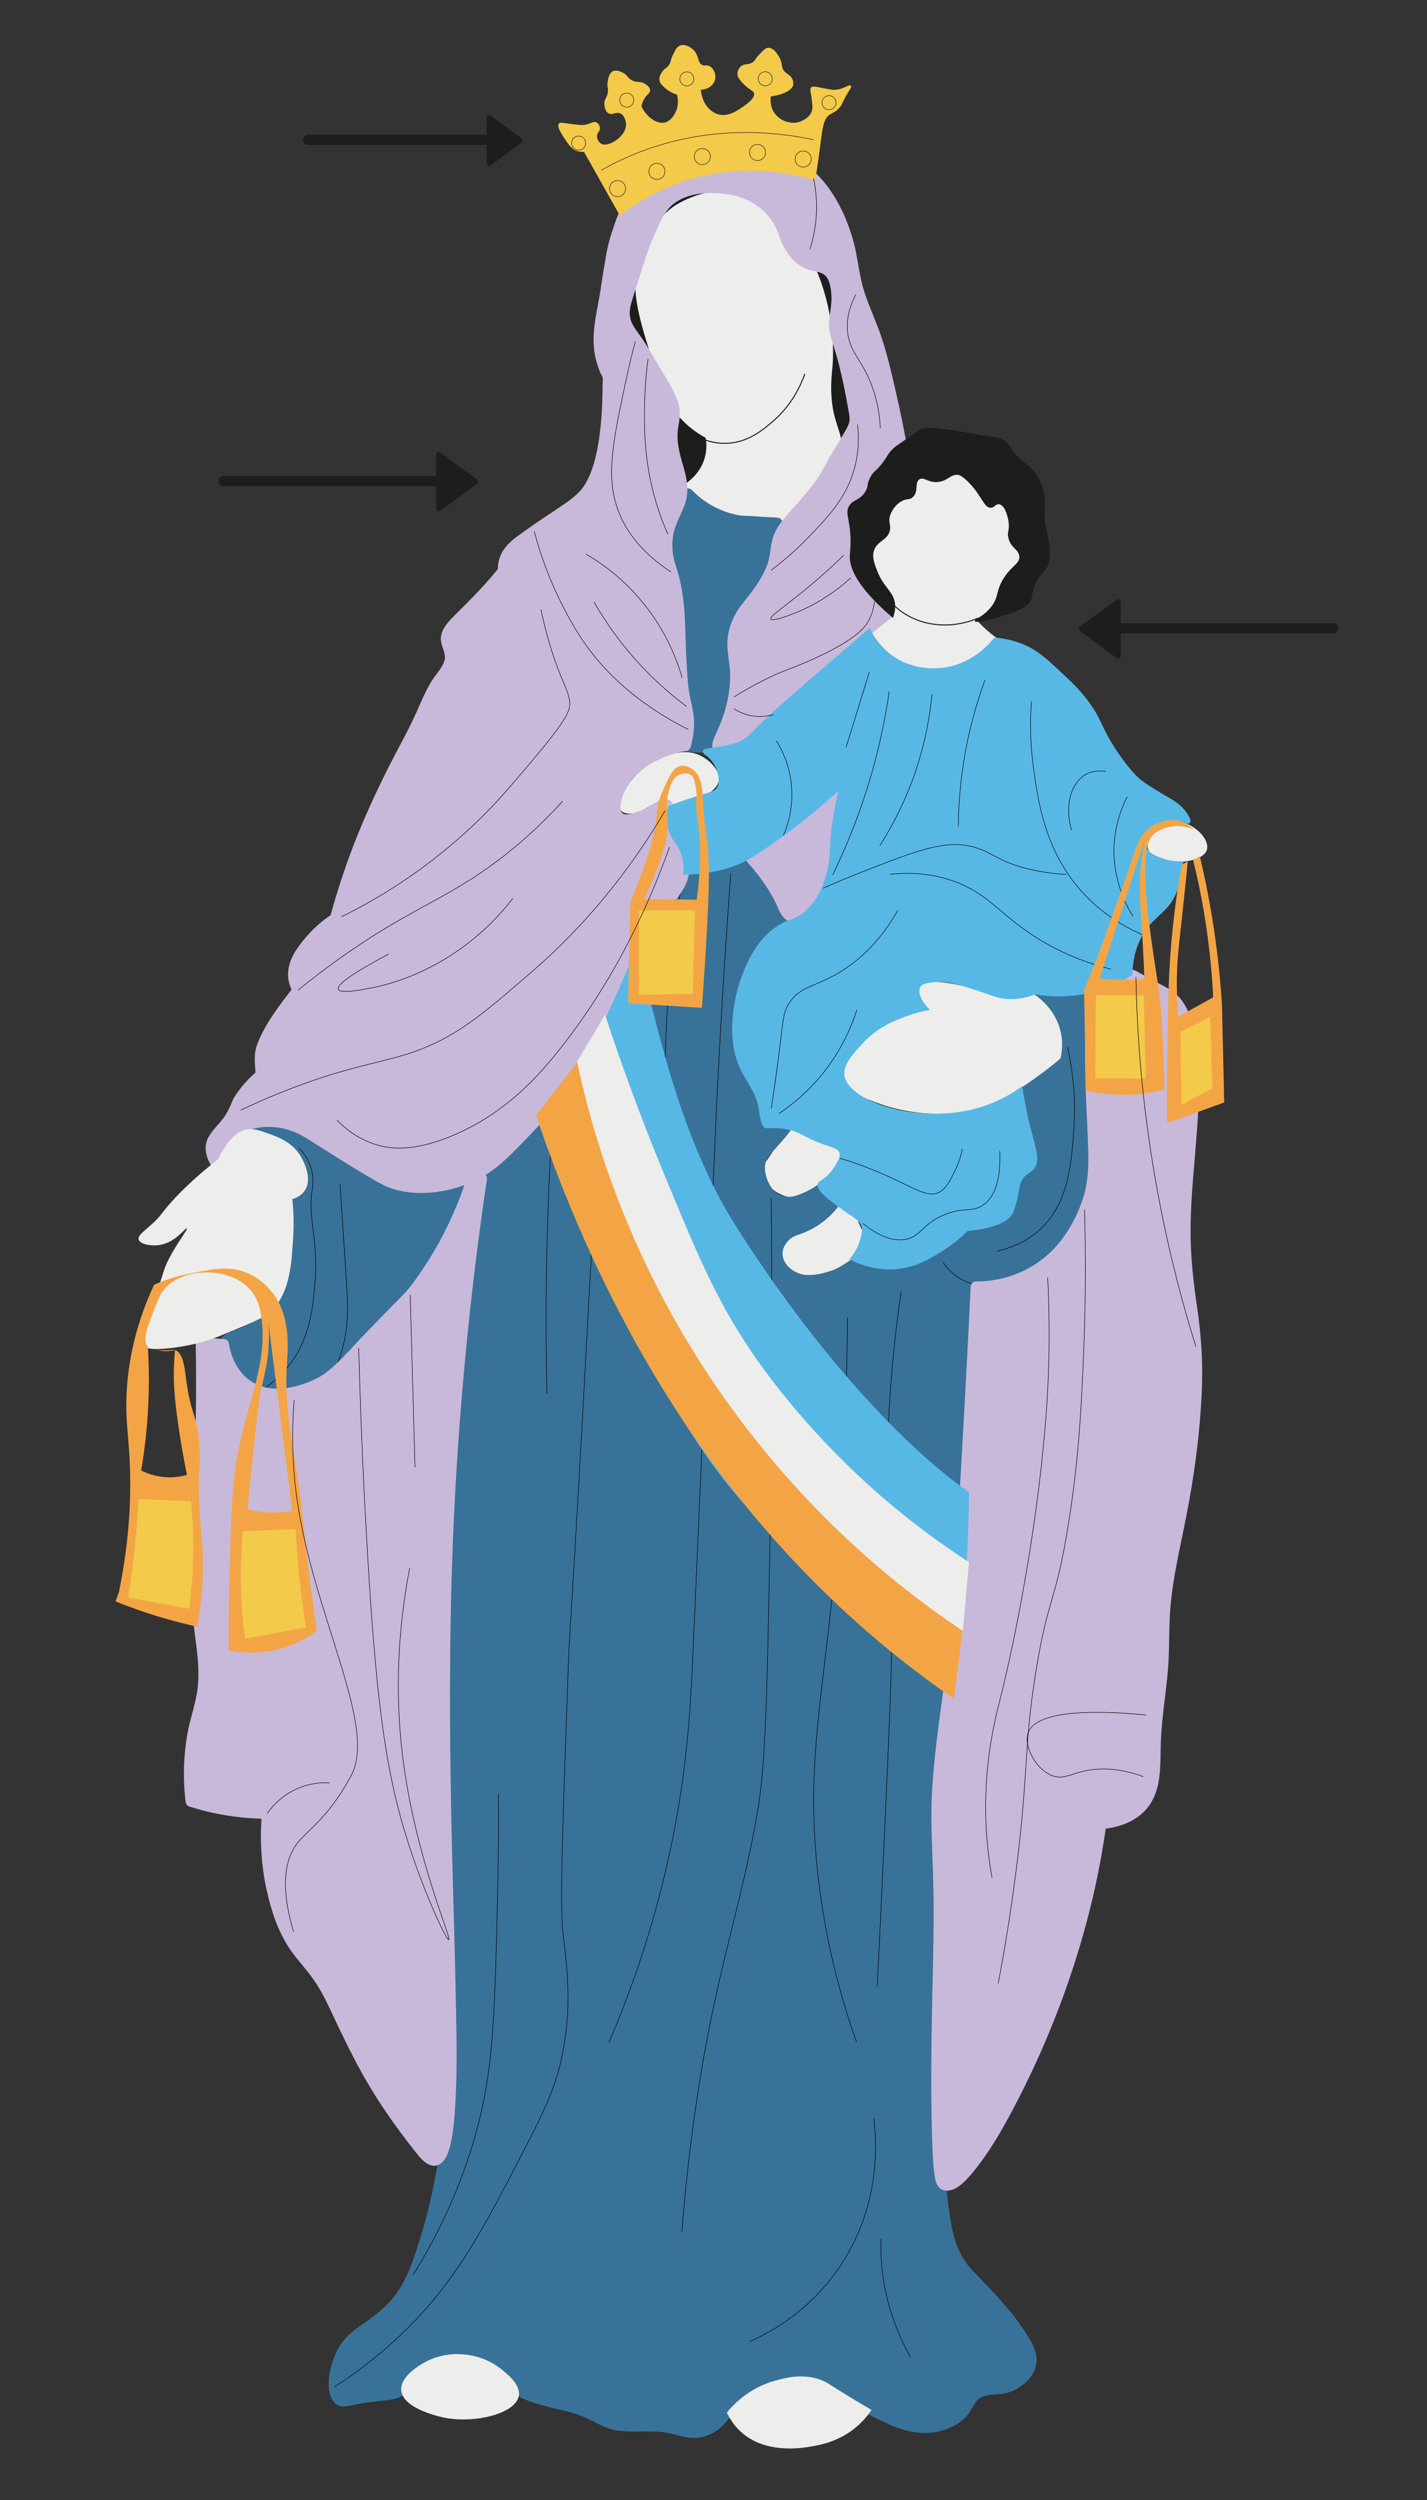 <?xml version="1.0" encoding="utf-8"?>
<!-- Generator: Adobe Illustrator 24.0.1, SVG Export Plug-In . SVG Version: 6.00 Build 0)  -->
<svg version="1.1" id="Map" xmlns="http://www.w3.org/2000/svg" xmlns:xlink="http://www.w3.org/1999/xlink" x="0px" y="0px"
	 viewBox="0 0 1399.1 2449.8" style="enable-background:new 0 0 1399.1 2449.8;" xml:space="preserve">
<rect x="0" y="0" width="1399.1" height="2449.8" fill="#333333" stroke="none"/>
<style type="text/css">
	.st0{fill:#1D1D1B;}
	.st1{fill:#EDEDEC;stroke:#EDEDEC;stroke-miterlimit:10;}
	.st2{fill:#EDEDEC;}
	.st3{fill:none;stroke:#1D1D1B;stroke-miterlimit:10;}
	.st4{fill:#387298;}
	.st5{fill:none;stroke:#000000;stroke-width:0.5;stroke-miterlimit:10;}
	.st6{fill:#C8B9DB;}
	.st7{fill:#F3CA4A;stroke:#F3CA4A;stroke-miterlimit:10;}
	.st8{fill:none;stroke:#1D1D1B;stroke-width:0.5;stroke-miterlimit:10;}
	.st9{fill:#58B8E5;stroke:#58B8E5;stroke-miterlimit:10;}
	.st10{fill:#F3A545;}
	.st11{fill:#F3CA4A;}
	.st12{fill:#1D1E1B;}
</style>
<g>
	<g>
		<path class="st0" d="M642.8,197.2c-21.6,15.3-27.8,39.2-35,66.5c-15.4,58.8-1.4,108,27.1,204c16.2,54.5,23.4,64.1,33.8,70.8
			c36.8,23.8,98.1,0.3,133.1-32.4c39.2-36.7,45.3-85,48.5-110.1c3.3-26.2,12.9-102.4-39.5-158.2
			C767.4,191.3,687.4,165.5,642.8,197.2z"/>
		<path class="st1" d="M874.6,600.7c-2.5,8.8-14,13.3-21.9,15.5c4.2,7.4,12.7,20.2,28.1,30.5c3.4,2.3,13,8.6,25.8,11.7
			c38.2,9.3,79.9-16.1,78.3-26.3c-0.5-2.9-4.1-3-14.9-11.9c-5.3-4.4-9.2-8.4-11.6-10.9c6.4-2.9,15.7-8.2,24.3-17.5
			c23.6-25.5,20.9-59.5,20.1-69.7c-1.1-15.2-2.9-38.8-22.1-56.1c-23.7-21.2-55-15.8-60.1-14.9c-28.1,5.3-43.5,25.6-50.6,34.8
			c-4.9,6.4-25.5,33.4-20.1,68.4C853.5,578.9,878.4,587,874.6,600.7z"/>
		<path class="st2" d="M657.6,789.6c-7.9-0.7-7.6-2.7-13-2.1c-10.8,1.2-14.1,9.3-25.2,9.7c-2.8,0.1-7.7,0.2-10.3-2.9
			c-5.5-6.7,5.1-23,6.9-25.7c6.8-10.4,15.7-17,22.9-21c8.5-4.7,28.5-16,46.8-7.7c9.7,4.4,20.5,14.9,19,24.9c-0.7,5-4.3,8.1-8.9,12.2
			C694.3,778.4,678.9,791.6,657.6,789.6z"/>
		<path class="st2" d="M1157.7,805.2c-2-0.4-18.1-4-27.3,7.1c-4.8,5.8-7.3,15.2-3.7,22.4c6.5,13,28.5,10.2,33,9.7
			c4.7-0.6,20.9-2.7,23.6-11.8C1186.2,822.7,1172.3,808.4,1157.7,805.2z"/>
		<path class="st2" d="M827.7,1129.2c3,13.4-15.3,28.6-18.9,31.6c-5.2,4.3-20.4,17-38.4,11.4c-10.6-3.3-23.7-13.4-23.8-24.5
			c-0.1-7.8,6.3-8.4,14.8-26.8c4.4-9.5,4.6-13.5,8.8-16c5-3.1,10.8-0.8,19.9,3.2C814.4,1118.8,826.6,1124.2,827.7,1129.2z"/>
		<path class="st2" d="M853.5,1220.7c-0.5,10.5-14.7,17.8-24.3,22.8c-3.1,1.6-13.5,4.6-34.1,10.4c-10.2,2.9-13.7,3.8-18.8,3
			c-7.2-1.2-17.7-6-19.7-14.8c-1.8-7.6,3.5-14.3,8.7-20.8c3.9-4.9,11.8-13.4,25.9-19.3c0.7-4,1.8-9.9,3.4-16.9
			c5-23.3,7.4-26.3,9.8-28.3c6-4.7,14.4-4.6,21-4.5c5.2,0.1,9.5,0.9,12.4,1.7c-0.9,5.5-1.6,13.2-0.8,22.3c0.4,4.4,1.2,12.7,5.1,22.2
			C847.8,1212.9,853.8,1213.8,853.5,1220.7z"/>
		<path class="st1" d="M670.5,475.6c3.5-2.2,17.3-11.2,21.4-28.6c1.8-7.5,1.2-14.1,0.4-18.4c-5.9-3.1-14.3-8.4-22.6-16.8
			c-14.3-14.5-20.2-30.3-24.7-44.1c-17.7-54.2-26.5-81.3-18.9-110.1c2.9-11.1,9.8-37.1,34.6-54.8c1.9-1.4,33.7-23.2,71.2-12.5
			c32.4,9.2,47.9,36.8,60.1,58.4c21,37.3,26.4,82,23.6,111.7c-0.5,5.5-1.5,12.9-1.1,24c1.1,29.5,10.4,36.9,10.6,54.9
			c0.3,26.5-19.3,46.7-30.3,58.1c-11.8,12.1-29.5,30.4-54.4,31.1C712.5,529.4,685.1,507.9,670.5,475.6z"/>
		<path class="st3" d="M685.2,428.5c5.3,2.6,14.1,5.9,25.1,5.9c22.1,0.1,37.6-13.1,47.3-21.4c18.7-16,27.4-35.1,31.4-46.5"/>
		<path class="st3" d="M876.6,593.2c4.1,4,14.9,13.4,33.1,17.4c24.6,5.4,44.8-3,49.5-5.1"/>
		<g>
			<path class="st4" d="M664,583c-3-10.2-6.2-25.8-5-44.8c1.6-25,10-43.9,15.6-54.3c4.2,4.3,9.9,9.4,17.3,14
				c12.6,7.8,24.6,11,32.6,12.4c12.6,0.7,25.2,1.5,37.7,2.2c-3,6.6-7.3,17.2-10.7,30.7c-5.4,21.2-2.8,26.5-9,39.3
				c-8,16.6-14.2,14.3-19.8,29c-2.8,7.3-2.9,15.6-3,32.2c-0.2,20.9,2.2,19.8,1,31.6c-0.6,6.2-1.6,9.2-10,38
				c-2.1,7.4-4.3,14.7-5.9,20.2c-10.9-0.8-21.8-1.5-32.7-2.3c1.4-5.4,3-13.4,3.2-23.1c0.2-14.2-3-21-5.7-35.3
				c-2.1-11-1.1-11.7-3-48.9C666,614.2,665.3,600.2,664,583z"/>
			<g>
				<path class="st4" d="M669.2,581.6c-9.2-31.7-5.5-66.1,10.1-95c-2.8,0.4-5.6,0.7-8.4,1.1c11.3,11.7,25.5,20.4,41.1,25.1
					c3.1,0.9,6.2,1.7,9.3,2.3c4.1,0.8,8.4,0.8,12.6,1.1c9.4,0.6,18.9,1.1,28.3,1.7c-1.5-2.7-3.1-5.3-4.6-8
					c-4,8.9-7.4,18.1-10.1,27.5c-2.5,9-4.1,18-5.4,27.2c-1.1,7.5-3.2,14-7,20.3c-3.8,6.4-9.9,10.8-13.8,17.1
					c-4.2,6.8-6,14.3-6.6,22.1c-0.8,9.8-0.8,19.9-0.4,29.8c0.2,5.2,1.2,10.4,1.2,15.6c0,2.4-0.3,4.8-0.5,7.2c-0.1,1,0.3-1.6,0-0.3
					c-0.1,0.3-0.1,0.6-0.1,0.8c-0.1,0.7-0.3,1.4-0.4,2.1c-1.2,5.6-2.9,11.2-4.5,16.7c-3.5,12-7,24-10.5,36c1.7-1.3,3.4-2.6,5.1-3.9
					c-10.9-0.8-21.8-1.5-32.7-2.3c1.7,2.2,3.4,4.5,5.1,6.7c3.2-12.5,4.3-25.5,2.4-38.3c-1.4-9.2-4.2-18.2-5.7-27.4
					c-0.2-1.3,0.1,1.4,0-0.3c0-0.4-0.1-0.8-0.1-1.2c-0.1-1-0.2-1.9-0.2-2.9c-0.2-2.5-0.2-4.9-0.3-7.4c-0.4-10.1-0.7-20.1-1.3-30.2
					c-0.7-13.9-1.6-27.9-2.5-41.8c-0.2-2.9-2.3-5.3-5.3-5.3c-2.7,0-5.5,2.4-5.3,5.3c1.6,23,2.9,46,3.7,69.1
					c0.2,4.7,0.2,9.4,0.8,14.1c0.9,8.1,3.1,16,4.8,24c2.9,13.1,2.3,26.5-1.1,39.4c-0.9,3.5,1.7,6.5,5.1,6.7
					c10.9,0.8,21.8,1.5,32.7,2.3c2.3,0.2,4.5-1.8,5.1-3.9c4.8-16.7,10.2-33.3,14.4-50.1c2-8.1,2.1-16,1.3-24.3
					c-0.9-9.2-0.7-18.5-0.5-27.7c0.1-4.1,0.2-8.1,0.7-12.2c-0.1,0.7,0.2-1,0.2-1.3c0.2-0.8,0.3-1.7,0.5-2.5c0.4-1.6,0.9-3.1,1.5-4.6
					c2.9-6.8,7.9-10.4,12.5-16.3c5.2-6.7,9.2-14.7,10.9-23.1c1.8-8.7,2.5-17.5,4.6-26.1c2.6-10.7,6.3-21.5,10.7-31.3
					c1.7-3.7-0.3-7.8-4.6-8c-8.7-0.5-17.5-1-26.2-1.6c-3.9-0.2-8.1-0.1-11.9-0.8c-2.9-0.6-5.7-1.3-8.5-2.1
					c-14.1-4.2-26.9-12-37.1-22.6c-2.3-2.4-6.7-1.9-8.4,1.1c-13.4,24.9-19.2,53.7-15.5,81.8c0.9,7.2,2.3,14.4,4.4,21.4
					C660.8,591,671.1,588.2,669.2,581.6z"/>
			</g>
		</g>
		<g>
			<path class="st4" d="M230.7,1346.4c-2.1-2.3-16.7-18-11.8-28.9c1.9-4.3,5.8-6.7,10.6-8.2c8.6-2.7,23-8.7,35-22.1
				c14.7-16.5,17.7-35.2,21.2-57.3c2-12.6,3.8-31.6,1.1-54.9c2.1-0.7,11.5-4.1,15.1-13.2c3.5-8.7-0.6-17-3.4-22.8
				c-6.3-13-17-19.5-21.7-22.2c-17.9-10.6-36.3-9.5-44-8.5c5.2-3.1,16.4-8.6,31.6-8.9c4.4-0.1,15,0.3,37.3,11
				c20,9.6,23.2,14.9,50.6,31.5c18.6,11.2,27.9,16.9,37.5,19.3c23.7,6,44.9,0.8,52.7-1.2c10.4-2.7,18.7-6.4,24.5-9.4
				c-3.8,9.3-9.3,22-16.4,36.9c-10.1,21.1-17.8,37.2-28.6,53.9c-10,15.5-11.2,13.8-59.6,68.2c-20,22.5-24.2,27.7-34.7,35.4
				c-13.7,9.9-32,23.2-56.4,21.3C269.4,1366,247,1363.9,230.7,1346.4z"/>
			<g>
				<path class="st4" d="M234.5,1342.7c-2.9-3.1-4.6-5.3-6.9-8.8c-1.4-2.2-2.7-4.5-3.4-6.7c-0.4-1.1-0.8-2.7-0.9-3.5
					c-0.1-0.9-0.1-2,0.1-2.8c1.3-5.1,7.1-6.2,11.6-7.8c6.1-2.3,12-5.1,17.5-8.6c13.3-8.7,23.5-20.9,29.5-35.6
					c5.4-13.1,7.5-27.5,9.4-41.4c2.4-17.4,2.7-34.9,0.7-52.4c-1.3,1.7-2.6,3.4-3.9,5.1c6.8-2.3,13.2-6.6,17-12.9
					c6-10.1,2.8-21.1-2.1-30.9c-8.2-16.5-25.3-27.7-42.9-31.9c-8.9-2.1-18.2-2.6-27.3-1.5c0.9,3.3,1.8,6.6,2.7,9.9
					c6.7-3.9,14-6.5,21.9-7.7c3.1-0.4,6.2-0.6,9.3-0.5c0.9,0,1.9,0.1,2.8,0.2c1.5,0.1-0.5-0.1,0.5,0.1c0.7,0.1,1.4,0.2,2.1,0.4
					c15.5,2.9,30.7,10.4,43.9,19c5.8,3.8,11.4,7.8,17.2,11.7c9,6,18.2,11.5,27.4,17c7,4.2,14.1,8.3,21.8,11.3
					c9.1,3.6,19.3,4.8,29.1,5c20.1,0.3,40.5-4.9,58.3-14.1c-2.6-2-5.2-4-7.8-6c-6.1,14.7-12.7,29.1-19.6,43.4
					c-7,14.5-14.2,29-22.7,42.7c-1.7,2.7-3.4,5.4-5.2,7.9c-0.6,0.8-1.1,1.6-1.7,2.4c-0.3,0.4-0.6,0.7-0.8,1.1c-0.7,1,0.8-1-0.3,0.4
					c-2.9,3.7-6.1,7.2-9.3,10.6c-16.5,18-32.9,36-49.1,54.3c-7,7.9-13.9,16.3-21.9,23.3c-0.6,0.5-1.2,1.1-1.9,1.6
					c-0.4,0.3-0.7,0.6-1.1,0.9c-0.2,0.2-1.4,1.1-0.9,0.8c0.5-0.4-0.5,0.4-0.7,0.5c-0.4,0.3-0.8,0.6-1.3,0.9
					c-1.2,0.9-2.4,1.7-3.6,2.6c-5.3,3.8-10.7,7.5-16.5,10.5c-11.2,5.9-23,8.7-35.6,7.6c2,0.2-0.5-0.1-1-0.2c-1-0.2-1.9-0.4-2.9-0.6
					c-2.3-0.5-4.7-1.1-7-1.9c-5.8-1.9-11.3-4.7-16.4-8.2C239.6,1347.7,237,1345.3,234.5,1342.7c-4.7-5-12.2,2.5-7.5,7.5
					c17.2,18.3,44.4,25.9,68.5,18.6c13.3-4,24.9-11.8,36-20c7.2-5.3,13.5-11.6,19.5-18.2c18.3-20.3,36.4-40.8,54.9-60.9
					c6.9-7.5,13.8-14.9,19.4-23.4c7.9-11.9,14.6-24.5,20.9-37.2c7.7-15.6,15.2-31.3,22-47.3c1.4-3.2,2.7-6.5,4.1-9.7
					c1.9-4.7-4.1-7.9-7.8-6c-14.9,7.6-31.8,12.1-48.5,12.6c-9.9,0.3-20.2-0.7-29.5-4.1c-1.8-0.6-1.9-0.7-3.4-1.4
					c-1.7-0.8-3.4-1.6-5-2.5c-3.8-2-7.6-4.2-11.3-6.4c-9.3-5.5-18.6-11.1-27.5-17.1c-5.8-3.9-11.5-8-17.4-11.8
					c-6.4-4.2-13.2-7.8-20.1-11c-8.1-3.7-16.6-7.2-25.3-9.1c-15.7-3.3-32.4,0.4-46.1,8.4c-4.2,2.5-2.8,10.6,2.7,9.9
					c15-1.8,30,0.8,42.9,8.8c5.3,3.3,10.1,7.1,13.9,12.4c4.4,5.9,9.6,15.2,7.9,22.8c-0.8,3.8-3.4,7.2-6.3,9.2
					c-1.3,0.9-2.6,1.6-4,2.3c-0.3,0.1-0.5,0.2-0.8,0.4c-0.7,0.3,0.9-0.3,0,0c-0.4,0.1-0.8,0.3-1.2,0.4c-2,0.7-4.2,2.8-3.9,5.1
					c1.8,15.9,1.8,31.9-0.1,47.7c-1.6,13.3-3.9,28.4-8.9,41.4c-5.4,14.1-15.8,25.6-28.7,33.1c-5,2.9-9.8,4.9-15.2,6.7
					c-6.9,2.3-13.7,6.4-15.5,14c-2.8,11.9,6.2,23.9,13.8,32.1C231.6,1355.2,239.2,1347.7,234.5,1342.7z"/>
			</g>
		</g>
		<g>
			<path class="st4" d="M393.4,2342.1c-6.2,5.7-11.3,3.9-34.9,7.4c-19,2.9-21.8,5-25.5,2.4c-9.1-6.5-4.7-28.7,0.4-41.5
				c9.7-24.6,27.6-26,48.1-46.1c23-22.5,30-48.6,43.4-98.7c10.2-37.9,12.8-67.8,13.4-75.5c9.3-112.4,0.4-264.9-0.8-285.8
				c-6.7-119.1-3.5-211.1-1.1-274.7c5-131.5,16.7-228.4,20.3-257.4c6.4-51.2,13.3-94.4,18.8-126.4c14.4-12.4,33.8-30.2,54.9-53.3
				c30.8-33.6,51.1-55.9,68.6-90.7c17.1-33.9,19.9-56.9,37.7-86c1.9-3.1,11-17.8,22.6-38.3c4.2-7.5,7.6-13.7,9.8-17.6
				c9.7-1.7,20.1-4.1,31.2-7.2c13.2-3.7,25.1-7.9,35.6-12.2c6.1,6.3,13,14.5,19.5,24.8c8.6,13.6,13.7,26.5,16.8,36.5
				c-7.4,4.7-18.1,12.6-27.9,25.2c-14.4,18.3-19.1,36.2-21.3,45c-2.5,10.1-9.7,40.3,3.1,75.5c12,33.2,34.8,51.8,44,58.6
				c-2.8,3.8-7.2,9.4-12.9,16c-7.3,8.4-8.4,8.5-9.9,11.2c-6.8,12.8,1.4,38.6,18.2,44.3c9.4,3.2,18.5-1.1,28.5-5.6
				c12-5.6,20.1-13.2,24.7-18.4c2.1,4.7,4.2,9.4,6.4,14.1c-2.5,5-6.2,10.9-11.5,16.7c-13.2,14.4-29,20-37.1,22.1
				c-0.6,0.3-14,7.8-14.3,21.7c-0.3,11.9,9.1,19.3,10.8,20.5c13,10.1,30.9,5.3,39.9,2.9c12.1-3.2,21.3-9.2,27.6-14.5
				c6.5,2.2,12,3.3,15.6,3.9c9.9,1.7,35.1,5.8,57.1-7.8c3.9-2.4,6.8-4.8,8.7-6.5c9.6-7.6,19.1-15.2,28.7-22.8
				c3.7,0,9.6-0.3,16.5-2.1c7.7-2,18.5-4.7,25.6-14.2c3.8-5,5.3-10.3,5.9-13.6c-2.1-10.8-0.5-15,1.9-16.6c2.9-2,6.2,0.3,9.4-1.9
				c3.3-2.3,3.6-7.3,3.5-13.5c0-17.1-1.5-25.2-1.5-25.2c-1-5.1-2-10.3-3.1-15.4c-2.4-12.1-4.9-24.1-7.4-36.1
				c8.5-7.2,16.1-12.1,21.8-15.3c7.5-4.3,13.2-6.6,16.3-13c2.2-4.7,1.9-9.2,1.6-12c-1.9-19.7-22.7-46.7-26.3-51.1
				c18.4-0.4,36.8-0.8,55.2-1.2c-0.5,10.8-1.2,28.4-1.2,50.2c0,37.6,1.7,72.5,1.7,72.5c1.6,34.1,3.1,39.2,1.1,54.3
				c-1.3,9.8-3.6,26.1-12.8,44.9c-5.1,10.5-16.9,33.9-43.3,50.1c-18.3,11.2-36,14.3-43.5,15.2c-6.2,0.8-11.5,0.9-15.3,0.9
				c-6.4,108.6-12.8,217.3-19.2,325.9c-3.7,37.2-7.5,67.4-10.3,88.3c-3.8,28-6.4,43.9-7.9,69.4c-1.6,27.1-1,47-0.6,60.2
				c1.2,41.9,0.9,76.1,0.4,144.5c-0.3,39.5-1.3,86-0.4,142.7c0.1,6,0.6,31.2,5.1,64c3.6,25.9,5.3,38.8,10.3,50
				c9.5,21.5,18.7,21.8,50.8,61.4c24.3,29.9,28.3,41.1,25.4,50.8c-3.2,10.6-14,17-15.8,18.1c-14.7,8.7-24.9,1-37.4,9.9
				c-8.5,6-5.4,10.7-14.5,19.3c-13.7,12.9-32.5,13.5-37.3,13.7c-7.9,0.3-18.3-0.9-45.7-15c-38.7-19.9-37.5-27.5-56.3-32.3
				c-30.1-7.7-58,5.8-62.6,8.1c-31.4,15.8-28.6,37.7-54,43.1c-15.6,3.3-15.7-5.2-53-6c-17.5-0.4-24,1.3-36.5-2.7
				c-11.9-3.8-12.4-7.4-28-13c-11.1-4-12.5-2.8-30.4-7.9c-14.1-4.1-21.1-6.1-26.7-9.3c-16.4-9.4-13.3-18.6-27.2-28.1
				c-21.1-14.5-48.6-7.4-54.2-5.9c-8.4,2.2-19.5,5-27.2,14.6C397.1,2332.4,399.4,2336.5,393.4,2342.1z"/>
			<g>
				<path class="st4" d="M389.6,2338.3c-6.3,5.5-19.4,4.2-27,5.3c-7,0.9-13.9,2.2-20.8,3.4c-3.2,0.6-5.1,1.6-7-1
					c-3.5-4.7-1.6-14.1-0.7-19.3c1.3-6.9,3.4-13.9,6.7-20.1c6.4-11.8,17.9-18.1,28.5-25.7c20.3-14.4,34.2-33.1,43.2-56.2
					c11.6-29.5,19.5-61.6,25.3-92.6c10.1-54.4,10-110.9,9.9-166.1c-0.1-49.1-1.6-98.3-4.2-147.4c-6.1-115.6-5.6-230.9,0.8-346.4
					c5.9-107.1,17.3-213.7,35.3-319.5c1-6.1,5.6-8.6,10.1-12.6c5.8-5.2,11.5-10.6,17.2-16c13.5-13,26.2-26.8,38.8-40.7
					c20.9-23.1,41-46.9,55.6-74.6c15-28.5,22.2-60.4,38.6-88.1c5.6-9.4,11.3-18.6,16.8-28.1c4.5-7.8,9-15.7,13.4-23.6
					c0.8-1.5,2.9-4.6,2.8-4.5c3.4-2.1,11.3-2.3,15.3-3.2c16.8-4,33.2-9.3,49.1-15.7c-1.7-0.5-3.5-0.9-5.2-1.4
					c16,16.8,27.9,36.9,34.9,59c0.8-2,1.6-4,2.4-6c-35.2,22.7-54.5,61.8-56,103.1c-1.7,43.5,19.2,84.7,53.9,110.4
					c-0.6-2.4-1.3-4.9-1.9-7.3c-5.2,7-10.8,13.8-16.8,20.1c-2.9,3-5.6,5.7-7.1,9.6c-4.3,10.9-1.3,24.4,4.6,34.2
					c7.2,12,19.5,18.9,33.6,15.8c16.1-3.5,31.7-13.7,42.7-25.8c-2.8-0.4-5.6-0.7-8.4-1.1c2.1,4.7,4.2,9.4,6.4,14.1
					c0-1.8,0-3.6,0-5.4c-5.9,11.3-14.3,21-25.2,27.7c-6.8,4.2-14.4,5.7-21.4,9.2c-12.5,6.2-20,21.9-15.6,35.2
					c12.3,37.7,64.2,21.5,86.1,3.7c-1.7,0.5-3.5,0.9-5.2,1.4c17.2,5.4,36.1,7.8,53.9,4.4c24.3-4.7,42.7-24.1,61.4-38.9
					c-1.3,0.5-2.5,1-3.8,1.6c15.6-0.2,34.6-4.4,45.1-16.8c4.4-5.2,8.4-12.7,8.1-19.7c-0.1-1.7-2.2-9.1-0.1-10.9
					c0.3-0.3,4.5,0.1,5.3,0c1.6-0.4,3.5-1.3,4.8-2.3c6.1-4.9,5.2-14.6,5.1-21.6c-0.1-6.5-0.4-13.1-1.3-19.6
					c-2.5-18.2-7.1-36.3-10.9-54.3c-0.5,1.7-0.9,3.5-1.4,5.2c5.8-4.8,11.8-9.2,18.3-13.1c4.8-2.9,10-5.2,14.3-8.7
					c8.7-7.1,9.9-17.8,7.7-28.2c-3.9-18.1-15.7-34.7-26.9-49c-1.3,3-2.5,6.1-3.8,9.1c18.4-0.4,36.8-0.8,55.2-1.2
					c-1.8-1.8-3.6-3.6-5.3-5.3c-2.2,47.5-1.2,95.1,1.6,142.5c1,16.1,1.2,31.1-2.1,47c-4.4,21.3-14.2,42.5-28.7,58.8
					c-20,22.5-49,34.7-78.9,34.5c-3,0-5.2,2.5-5.3,5.3c-5.1,86.1-10.1,172.2-15.2,258.3c-2.4,40.6-5,81-9.9,121.5
					c-3.9,32-9.4,63.9-11.8,96c-2.2,30.1-1.1,60-0.6,90.1c0.5,28.7,0.3,57.5,0.2,86.2c-0.4,65.5-3.6,131.6,0,197
					c0.9,17.3,2.8,34.5,5.2,51.7c1.9,13.7,3.2,27.9,7.8,41c6.3,17.9,19.2,29.6,31.9,43c12.1,12.8,23.8,26.4,34,40.8
					c5.1,7.2,12.7,16.6,12.7,25.9c0,11.1-12.6,20.2-22.4,22.4c-7,1.5-14.3,0.4-21.3,2.7c-6.5,2.2-12.2,6.5-15.6,12.5
					c-3.9,6.7-7.2,12.2-14.1,16.4c-6.3,3.8-13.6,6-20.8,6.8c-7.5,0.9-14.6,0.3-21.8-1.9c-15.9-4.9-31.1-13.2-45.3-21.8
					c-8.4-5.1-16.1-11.3-24.4-16.5c-21.6-13.4-50.9-10.5-73.6-1.5c-11.1,4.4-21.4,10.6-29.7,19.3c-7.8,8.1-13.5,19.6-24.1,24.6
					c-8,3.8-14.9,3.1-23,1c-12.7-3.4-25.7-4.6-38.9-4.8c-14.2-0.2-27.5,1-40.5-6c-10.3-5.5-20.3-10.3-31.9-12.8
					c-13.2-2.9-27-5.9-39.5-11.2c-6.8-2.9-12.3-7.3-16.4-13.5c-3.7-5.5-7.1-10.6-12.5-14.8c-20-15.7-49.3-13.7-71.9-5.1
					c-6.8,2.6-13,6.3-17.8,11.8C395.5,2325.4,394.6,2333.2,389.6,2338.3c-4.8,4.9,2.8,12.5,7.5,7.5c5.1-5.3,5.9-12.2,10.4-17.8
					c5.5-6.9,13.6-10,21.9-12.2c10.9-3,22.3-4.6,33.6-2.8c8.6,1.4,17.2,4.9,23.5,11.1c4.8,4.8,7.5,11.2,12.2,16.2
					c9.4,10.1,23.1,13.6,35.9,17.2c11.8,3.4,24.2,5.2,35.7,9.7c12,4.7,21.7,12.3,34.8,14.2c15.1,2.2,30.5-0.1,45.7,1.8
					c8.8,1.1,17,4.4,25.8,5.4c9.3,1.1,19.4-2,26.9-7.6c9.4-7,15.1-17.7,23.6-25.7c19.9-18.5,54.6-26.6,80.1-17.1
					c7.4,2.8,13.5,8.1,20,12.6c13.2,9.2,27.5,16.9,42.1,23.6c18.9,8.6,37.3,13,57.5,6.1c6.5-2.2,12.6-5.5,17.8-10
					c5.7-4.9,7.8-10.8,11.9-16.6c5.1-7.3,13.8-7.3,21.7-7.9c7.2-0.5,14-2.3,20.2-6.2c8.8-5.5,16.9-14.3,17.9-25.1
					c0.8-8.1-2.7-15.8-6.7-22.6c-14.7-25.3-36.1-46.6-56.2-67.6c-15.4-16.1-19.5-35-22.6-56.6c-9.5-66.1-7.2-132.7-6.5-199.3
					c0.7-59.5,0.5-119-0.6-178.5c-1.2-69.6,14.7-137.4,19.4-206.5c5.7-86,10.1-172.2,15.2-258.3c1.3-21.5,2.5-43,3.8-64.6
					c-1.8,1.8-3.6,3.6-5.3,5.3c26.4,0.1,52.4-8.5,73-25c17.6-14,30.1-33.5,38.3-54.3c14.6-36.9,8.3-75.2,7-113.7
					c-1.1-33.5-1.2-67,0.3-100.5c0.1-2.8-2.5-5.4-5.3-5.3c-18.4,0.4-36.8,0.8-55.2,1.2c-5,0.1-6.5,5.6-3.8,9.1
					c9.4,12,18.9,25.9,23.2,40.6c1.1,3.8,2.1,8,1.6,12c-0.8,6.8-5.8,9.7-11.1,12.7c-9.6,5.5-18.6,11.4-27.1,18.5
					c-1.5,1.2-1.7,3.4-1.4,5.2c3.6,17.3,8,34.9,10.6,52.2c1,6.6,1.1,13.5,1.2,20.2c0,4.1,1.4,10.3-3,12.1c-3.4,1.4-6.7,0.3-9.5,3.6
					c-4.1,4.6-2.9,10.9-2.7,16.4c0.3,9-5.6,16.6-13.5,20.7c-7.4,3.9-16.7,6-25.1,6.5c-4.7,0.3-6.1,0.6-9.9,3.6
					c-4.8,3.8-9.6,7.6-14.4,11.4c-7.8,6.2-15.4,13.4-24.4,17.8c-9.3,4.6-19.7,6.3-30,6.3c-6.1,0-12.2-0.7-18.3-1.7
					c-6.5-1.1-14.9-5.9-20.8-2.5c-7.7,4.5-14,9.7-22.7,12.4c-7.3,2.3-15.1,4.1-22.7,3.8c-15.2-0.7-31.3-16.2-20.1-31.4
					c2.9-3.9,6.3-6.3,10.7-7.7c8-2.6,15.8-6.3,22.7-11.2c8.7-6.2,16.1-13.9,21.8-23c1.8-3,4.4-6.4,3.9-10c-0.8-5-4.8-10.8-6.9-15.4
					c-1.4-3.1-6.2-3.4-8.4-1.1c-9,9.9-20.3,17.1-32.9,21.6c-13.6,4.8-24.1-1.6-29.3-14.4c-2.7-6.8-4.4-16.3,0.4-22.6
					c6.7-8.8,14.9-16.6,21.5-25.5c1.8-2.5,0.2-5.7-1.9-7.3c-31.7-23.5-50.2-61.8-48.7-101.2c1.4-37.4,18.8-73.3,50.8-93.9
					c1.9-1.2,3.2-3.7,2.4-6c-7.6-23.9-20.3-45.5-37.6-63.7c-1.2-1.3-3.5-2-5.2-1.4c-17.2,6.9-34.9,12.5-53,16.6
					c-6.2,1.4-14.1,1-17.7,6.6c-4.7,7.2-8.4,15.2-12.7,22.7c-6.1,10.7-12.5,21.3-18.9,31.8c-8.1,13.4-14.2,27.8-19.6,42.4
					c-11.8,31.7-25.5,61.5-46.5,88.2c-21.8,27.7-46.4,53.9-71.9,78.1c-5.4,5.1-10.9,10.1-16.4,15c-2.1,1.8-5.3,3.8-6.6,6.1
					c-1.6,2.7-1.5,7-2,10c-2.5,14.9-4.9,29.9-7.2,44.8c-4.3,28.3-8.2,56.7-11.7,85.1c-5.8,48.3-10.2,96.8-13.6,145.3
					c-8.8,126.6-11.2,253.7-4.1,380.4c2.6,45.7,4.1,91.5,4.6,137.2c0.6,57,1.5,115.7-7.5,172.2c-5.2,32.9-13.7,66.2-24.8,97.5
					c-4,11.3-9,22.3-16.1,32.2c-8.5,11.8-19.6,20.7-31.5,28.8c-10.7,7.2-20.6,14.9-26.5,26.7c-5.5,11.2-9.3,25.2-8.1,37.8
					c0.8,8,5,17.1,14.1,17.3c4.3,0.1,8.9-1.3,13.1-2.1c8.3-1.5,16.6-2.7,25-3.5c8.2-0.9,15.8-1.3,22.3-6.9
					C402.3,2341.3,394.8,2333.8,389.6,2338.3z"/>
			</g>
		</g>
		<g>
			<path class="st5" d="M333.4,1159.9c2.3,35,3.9,60.9,5.9,90.3c1.8,27.8,3.2,48-4.2,73.5c-3.9,13.6-9.1,24.2-12.9,31.2"/>
			<path class="st5" d="M255.7,1362.6c6.9-4.3,16.4-11.3,25.4-21.9c22.3-26.5,25.4-57.2,27.6-82.2c3.9-44.5-7.2-64.6-2.7-92.5
				c0.5-2.9,2-11.3-0.9-21.2c-2.7-9.3-8.1-15.9-12-19.9"/>
			<path class="st5" d="M405.3,2228.6c40.5-65.4,58.4-122.6,67.2-162.2c11.7-52.7,12.9-105.9,15.4-212.3c0.9-40.3,1-73.6,0.8-96.4"
				/>
			<path class="st5" d="M327.8,2338.8c16-10.2,40.5-27.4,66.8-52.7c51.1-49.2,77.5-99,113.3-168c22.9-44.2,34.5-66.9,41.5-96.2
				c12.7-53.5,6.3-94.4,2.5-128.9c-3-27.4-0.3-103.4,5.1-255.6c1.7-47.6,1.5-23,12.5-219.9c7.1-127.1,9-170.5,15.2-270.7
				c3.5-56.9,6.7-103.6,8.8-134.5"/>
			<path class="st5" d="M542.9,1078.8c-2.4,34.9-4.3,70.7-5.6,107.4c-2.2,62.3-2.4,122.2-1,179.5"/>
			<path class="st5" d="M643.5,1278.1c1.7-21.5,4-53.7,5.7-93.1c4.6-106.2,0-149.2,7.9-232.5c2.2-23.3,6-56.2,12.9-95.7"/>
			<path class="st5" d="M597,2001.3c18.1-42,41.8-104.8,59.1-183.6c17.8-81,20.8-142.9,23.4-200.2c8.8-196.7,20-464.7,20.9-484.7
				c2.6-62.9,7.4-158.8,16.1-277.4"/>
			<path class="st5" d="M668.5,2187.4c1.9-24.3,5.2-61.6,11.4-106.9c20-147.2,46.1-205.2,63.5-309.5c7.4-44.5,8.9-118.4,11.6-264.3
				c1.5-81.5,2.6-195.1,1.1-332.5"/>
			<path class="st5" d="M839.8,2000.7c-13.9-38.9-32-99.7-39.1-175.7c-8.6-91.3,3.6-152.2,14.3-252.3c7-65.6,15-161.7,15.9-281.4"/>
			<path class="st5" d="M734.7,2294.5c18-7.9,59.2-29,89.8-75.3c41.1-62.2,34.4-126.6,32.1-143.8"/>
			<path class="st5" d="M892.5,2309.2c-9.9-17.6-21.6-43.6-26.5-76.7c-2.1-14.4-2.6-27.5-2.3-39"/>
			<path class="st5" d="M860,1946.8c1.5-28.8,3.6-71.7,6-123.7c5.4-118.5,8.1-177.8,8.2-215.8c0-103.1-7.1-119-3.6-203.3
				c2.5-59.5,8.4-107.7,12.9-138.4"/>
			<path class="st5" d="M924.7,1236.9c3.1,4.6,8.5,11.1,17,16.1c21,12.2,43.5,4.8,47.4,3.4"/>
			<path class="st5" d="M977.6,1225.9c10.9-2.4,26.7-7.7,40.8-20.1c29.3-25.8,32.1-65.3,34.5-100.2c1.3-18.9,1.2-46.6-6.3-79.7"/>
		</g>
		<g>
			<path class="st6" d="M218.9,1317.5c1.3,7.5,5.7,27.6,22.9,39.7c28.3,20,65.8,0.7,71.4-2.1c10.9-5.6,16.4-11.4,33.3-28.9
				c56-58.1,52.2-53.2,55.8-57.5c16.3-20,40.3-54.5,58.6-107.3c3.8-2.2,7.6-4.5,11.3-6.7c-13.7,91.5-32,240.6-35.8,426.1
				c-5.6,273.3,22.2,530.9-10.6,536.2c-5.7,0.9-15.6-12.5-35.3-39.3c-27.3-37.1-46.2-77-57.3-100.8c-6.9-14.7-10.1-22.7-18.1-35.2
				c-13.1-20.4-20.8-24.4-30.7-41c-9.7-16.1-13-29.9-16.9-46.1c-4.2-17.2-8.5-44-5.4-77.5c-9.7,0-20.7-0.5-32.7-2.1
				c-16.3-2.2-30.5-5.8-42.2-9.6c-1.1-9.4-2.2-23.4-1.2-40.4c1.6-26.1,7.5-44.9,9.3-51.5c11.5-40.7-2.8-62.9-4.2-142.8
				c-0.8-45.1,3.7-42.1,5.7-121.3c1-39.5,0.8-71.8,0.4-93.2C204.4,1316.5,211.6,1317,218.9,1317.5z"/>
			<g>
				<path class="st6" d="M213.8,1319c2.2,13,7.7,25.7,16.7,35.4c11.8,12.7,29,18.2,46.1,17c12.8-0.9,25.3-4.8,36.9-10.4
					c10.3-5,18.6-12.3,26.5-20.4c19.5-19.8,38.6-40.1,58.1-59.9c5.2-5.3,9.8-10.5,14.4-16.5c23.4-30.5,40.8-65.2,53.5-101.5
					c-0.8,1.1-1.6,2.1-2.4,3.2c3.8-2.2,7.6-4.5,11.3-6.7c-2.6-2-5.2-4-7.8-6c-12.4,83.5-21.7,167.5-27.8,251.7
					c-8.4,116.2-10.1,232.6-8.1,349c0.9,52.9,2.5,105.8,3.9,158.7c1.1,40.9,2.2,81.8,1.5,122.7c-0.3,14.3-0.7,28.6-2.1,42.9
					c-0.9,9-2.1,18.1-5,26.9c-0.6,1.8-0.3,1.2-1.5,3.3c-0.3,0.5-0.6,1-0.9,1.4c-0.9,1.5,0.4-0.5-0.6,0.8c-0.3,0.3-1.6,1.9-0.3,0.4
					c-0.2,0.3-0.9,0.7-1.2,0.8c2.2-0.6,0.2,0,0-0.1c-0.3,0,0.4,0.2,0.3-0.1c0.8,0.1,0.9,0.2,0.3,0c-0.5-0.2-0.5-0.2,0.1,0.1
					c-4.8-3.5-9.3-8.8-13.3-13.9c-8.1-10.3-15.9-21-23.4-31.8c-14.9-21.5-27.7-44.3-39.4-67.7c-9.6-19.3-17.4-39.8-28.9-58.1
					c-12.3-19.6-29.8-35-38.9-56.7c-8.5-20.3-12.9-43.7-14.6-65.6c-1.1-13.7-0.9-27.4,0.3-41.1c0.3-2.9-2.6-5.3-5.3-5.3
					c-25,0-49.7-3.9-73.5-11.6c1.3,1.7,2.6,3.4,3.9,5.1c-2.3-19.4-2.2-39.3,0.7-58.6c2-13.1,6-25.5,8.9-38.4
					c5.2-22.9,1.9-45.8-0.8-68.8c-3.7-31-6-62.3-4.8-93.6c0.8-20.5,3.3-41,4.3-61.5c2.1-42.7,2.4-85.6,1.6-128.3
					c-1.8,1.8-3.6,3.6-5.3,5.3c7.3,0.5,14.5,1.1,21.8,1.6c6.8,0.5,6.8-10.2,0-10.7c-7.3-0.5-14.5-1.1-21.8-1.6
					c-2.8-0.2-5.4,2.6-5.3,5.3c0.7,38.5,0.4,77.1-1.1,115.6c-0.9,22.7-3.2,45.3-4.5,68c-1.8,29.7,0,59.7,3.2,89.3
					c2.5,23.1,7.5,47,3.6,70.2c-2.3,13.8-7.2,27.1-9.5,40.9c-3.7,21.6-4.3,43.5-1.7,65.3c0.3,2.5,1.5,4.4,3.9,5.1
					c24.6,7.9,50.4,11.9,76.3,12c-1.8-1.8-3.6-3.6-5.3-5.3c-2.2,25-0.8,50.3,4.6,74.9c5.4,24.2,13.1,46.8,28.9,66.3
					c7,8.6,14.2,16.8,20.2,26.2c6.5,10.2,11.6,21.1,16.7,32c9.7,20.8,19.8,41.4,31.2,61.3c13.7,23.8,29.5,46.2,46.4,67.7
					c5.6,7.1,15.4,21.7,26.2,15.3c5.9-3.5,8.4-11,10.1-17.2c2.8-10.5,3.8-21.5,4.7-32.3c2.7-35.7,1.9-71.7,1.2-107.5
					c-0.9-50.2-2.6-100.3-3.8-150.5c-2.9-119.4-3.3-238.7,3.5-358c5.3-92.1,14.3-184,27.2-275.4c1.1-7.9,2.3-15.9,3.5-23.8
					c0.6-4.3-3.5-8.6-7.8-6c-3.9,2.3-10.7,4.8-13.2,8.7c-1.2,1.8-1.6,4.4-2.4,6.4c-1,2.8-2,5.6-3.1,8.4c-3.6,9.3-7.6,18.5-11.9,27.5
					c-6.9,14.3-14.8,28.2-23.6,41.4c-6.2,9.2-12.6,18.7-20.4,26.7c-12.6,12.8-25.1,25.6-37.6,38.5c-11.9,12.3-23.2,26.1-36.7,36.7
					c-7,5.6-15.6,9.4-24,12.2c-16.5,5.5-35.5,7.1-50.7-3c-12.7-8.3-19.3-22.9-21.7-37.4C222.9,1309.4,212.6,1312.2,213.8,1319z"/>
			</g>
		</g>
		<g>
			<path class="st6" d="M926,2140.7c-4.3-1.4-7.2-7.4-7.8-87.7c-0.5-73.8,1.6-108.5,2.1-162.1c0.8-90.5-4.4-89.3-0.9-146.5
				c3.1-50.1,7.4-55.9,15.2-126.3c2-17.6,4.8-45.8,12.2-171c2.8-48,6.3-111.3,10-186.4c11.9,0.1,31.2-1.5,51.4-11.9
				c35.4-18.2,50-51.6,55-63.7c17-40.6,4.8-63.8,5.9-170.4c0.2-18.2,0.7-33,1.1-42.3c0,0,39.4-17.6,39.4-17.6l0,0l0,0
				c0.6,0.3,31.7,17.6,35.8,20.1c35.4,21.3,23.2,126.2,19.2,173c-12,139.8,18.7,121.7,5.2,255.5c-10.2,101.8-29.6,129.4-29.1,207.3
				c0.3,33.8-7.7,67.3-8.2,101c-0.3,22.1,0.4,43.5-14.4,58.8c-11.7,12.1-28,15.1-38.7,15.9c-4.3,30.9-12.4,75.6-28.8,127.7
				C1014.7,2029.3,948.7,2148.1,926,2140.7z"/>
			<g>
				<path class="st6" d="M927.4,2135.6c0.1,0,1.1,0.3,0.9,0.7c0.1-0.2-1-2.2-0.4-0.5c-0.4-0.9-0.6-1.8-0.8-2.8
					c-1.7-7-1.9-14.8-2.3-22.5c-2-39.3-1.6-78.8-1.1-118.1c0.9-64.2,2.8-128.1,0.3-192.3c-1-24.6,0-49.1,2.1-73.6
					c2.3-26.1,6.9-52,10.3-78c4.9-37.7,7.9-75.5,10.4-113.5c5.3-79.2,9.6-158.4,13.6-237.7c0.6-12.2,1.2-24.4,1.8-36.6
					c-1.8,1.8-3.6,3.6-5.3,5.3c30.2,0,59.4-10.9,81-32.2c14.4-14.2,24.7-31.9,31.9-50.7c12.7-32.8,7-69.3,5.6-103.6
					c-1.4-35.6-1.3-71.3,0.2-107c-0.9,1.5-1.8,3.1-2.6,4.6c13.1-5.9,26.2-11.7,39.4-17.6c-1.8,0-3.6,0-5.4,0
					c7.7,4.3,15.4,8.6,23.1,12.9c7,3.9,15,7.3,20,13.9c6.4,8.6,9.3,19.7,11.2,30.1c2.5,13.4,3.2,27.1,3.3,40.7
					c0.7,58.7-10.9,116.8-7.4,175.5c1.3,20.7,4.9,41.1,7.6,61.7c3.4,25.3,3.8,50.8,2.3,76.3c-2.1,37.2-7,74.3-14.2,110.9
					c-5.2,26.3-11.4,52.4-14.7,79.1c-1.8,14.7-2.7,29.4-2.8,44.2c-0.1,21.8-2.2,43-4.8,64.6c-1.3,11.1-2.5,22.2-3.1,33.3
					c-0.5,9.8-0.2,19.6-0.8,29.4c-1.1,18.7-7.4,35.8-25.4,44.1c-6.8,3.1-14.4,4.6-21.8,5.2c-2.1,0.2-4.8,1.5-5.1,3.9
					c-8.3,58.7-23.2,116.2-43.9,171.7c-11,29.4-23.4,58.3-37.4,86.5c-11.1,22.4-23.1,44.5-37.5,65c-5.3,7.6-11,15.2-17.9,21.4
					c-2.1,1.9-4.4,3.8-7,5c-0.5,0.2-1.1,0.4-2.2,0.7c1.1-0.3-0.1,0-0.4,0C927.2,2135.7,928.9,2136,927.4,2135.6
					c-6.6-1.9-9.4,8.4-2.8,10.3c12.2,3.6,24-11,30.6-19.1c14.9-18.3,26.8-39.1,37.8-59.8c30.8-58,55.3-120,72.3-183.4
					c8.4-31.3,14.8-63.2,19.3-95.3c-1.7,1.3-3.4,2.6-5.1,3.9c18-1.4,35.9-7.7,46.9-22.7c12-16.5,11.2-37.9,11.6-57.3
					c0.4-25.4,4.9-50.5,7.1-75.8c1.7-19.9,0.7-39.9,2.3-59.9c2.4-30.6,9.7-60.3,15.6-90.4c8-40.5,13.5-81.8,15.3-123.1
					c1.2-27.4-0.5-54.3-4.5-81.3c-3.8-25.8-6.7-51.3-6.5-77.4c0.2-34,4.3-67.7,6.6-101.6c2.1-30.9,3.6-63.3-3.3-93.8
					c-2.6-11.5-6.8-23.6-15.1-32.4c-7-7.4-17.7-11.8-26.5-16.7c-4.9-2.7-9.8-5.5-14.7-8.2c-3.1-1.7-5.3-1.9-8.6-0.5
					c-10,4.4-20,8.9-30,13.4c-2.7,1.2-5.4,2.4-8.1,3.6c-1.7,0.8-2.6,2.9-2.6,4.6c-1.3,30.9-1.5,61.9-0.6,92.9
					c0.6,21.3,2.2,42.6,2.6,64c0.3,13.7-0.3,27.4-4,40.7c-4.5,15.8-12.2,31.2-22.1,44.3c-20.1,26.5-50.8,41-83.9,41
					c-3,0-5.2,2.4-5.3,5.3c-4.1,84.2-8.7,168.5-14,252.6c-2.4,37.2-4.7,74.5-8.9,111.6c-6.4,55.4-17,110-15.5,166
					c0.7,27.1,2.1,54.1,2.1,81.2c0,35.5-1.2,71-1.8,106.5c-0.7,40.9-1,82,0.5,122.9c0.4,10.1,0.7,20.4,2.3,30.4
					c0.6,3.9,1.5,8.4,4.4,11.3c1.2,1.2,2.5,1.9,4,2.4C931.1,2148,933.9,2137.7,927.4,2135.6z"/>
			</g>
		</g>
		<g>
			<path class="st6" d="M736.1,840.5c17.9,19.9,27,36,32,47.7c1.5,3.4,3.7,8.9,8.5,10.2c9.1,2.5,21.8-11.9,28.4-24.1
				c7.9-14.6,6.9-25.6,9.1-48c1.2-12.9,3.7-30.9,8.9-52.7c-13.9,12.9-29.8,26.4-47.7,39.8C761.7,823.5,748.6,832.5,736.1,840.5z"/>
			<g>
				<path class="st6" d="M732.3,844.2c10.2,11.4,19.5,23.7,26.7,37.3c2.5,4.7,4.2,10.1,7.1,14.6c4,6.4,11.1,9.5,18.3,6.7
					c6.9-2.7,12.5-8.2,17-13.9c4.8-6,8.7-12.5,11.6-19.7c5.2-13.1,4.8-27.8,6.1-41.6c1.6-17.8,4.7-35.4,8.9-52.7
					c1.3-5.2-5-8.8-8.9-5.2c-26.6,24.5-55.3,46.7-85.8,66.1c-5.8,3.7-0.4,12.9,5.4,9.2c31.3-19.9,60.7-42.6,87.9-67.7
					c-3-1.7-5.9-3.5-8.9-5.2c-3.7,15.4-6.5,31.1-8.3,46.9c-0.8,7.1-1.4,14.3-1.9,21.5c-0.5,6.1-0.8,11.8-2.1,17.6
					c-2.7,12-10,24.4-19.8,32c-1.1,0.8-2.3,1.6-3.5,2.2c-0.6,0.3-0.4,0.2-1,0.5c-0.2,0.1-2.1,0.6-1.4,0.5c-0.5,0.1-1.1,0.1-1.6,0
					c0.8,0.1-0.2-0.1-0.5-0.2c-1-0.5-1.7-1.3-2.3-2.3c-2.7-4.2-4.3-9.3-6.7-13.8c-7.7-14.7-17.8-28-28.8-40.3
					C735.2,831.6,727.7,839.1,732.3,844.2z"/>
			</g>
		</g>
		<g>
			<path class="st6" d="M441.5,646.5c1-7.8-3.2-11.6-4-17.4c-1.6-10.9,10-19.6,24.9-34.3c8.1-8,19.1-19.6,31.2-35.1
				c-0.2-2.4-0.1-5.9,1-9.9c2.6-9,9.2-14.3,14.8-18.6c17.9-13.7,30.5-21,45.9-32.1c0,0,6.9-5,12.9-9.7c9.8-7.8,28.9-31.5,27.9-120.3
				c-2.2-4.3-4.9-10.6-6.8-18.7c-3.5-14.9-1.6-25.7,1.8-46.4c8.8-53.6,8.8-59,14.3-75.1c0,0,4.8-14.4,10.2-25.4
				c6.3-12.7,32.7-37.7,72.1-48.2c13.7-3.6,69.1-16.2,104.6,14.4c8.1,7,13.6,14.9,17.8,21c15.7,22.7,21.5,45.4,24.5,59
				c3.9,17.6,2.4,18.5,6.5,33.6c4.5,16.8,8.2,22.3,14.5,38.9c8,21,11.8,37.6,19.4,70.9c3.4,14.8,6.1,28.4,8.3,40.6
				c-8.1,5-12.3,10.1-14.6,14c-0.9,1.5-1.8,3.2-3.6,5.8c-4,5.6-6.4,6.5-9.3,9.8c-6.5,7.7-1.6,12.5-7.6,18.4
				c-3.9,3.9-7.2,2.9-12.2,8.5c-1.4,1.5-3,3.4-4.1,6.3c-1.8,5,0.1,7.6,1,16.7c0.3,3.1,0.3,7.4,0.2,16c-0.1,9.6-0.5,9.7-0.3,12.7
				c0.4,7.6,3.1,12.8,8.4,23c2.8,5.4,7.9,14.3,16.2,24.2c4.7,5.6,9.1,10,12.4,13c-4.8,3.9-9.6,7.8-14.5,11.7c0,0-9.7,7.9-18.6,15.4
				c-18,15-44,39.8-47.7,43.3c-18.8,17.8-75,68.5-84.3,60.8c-5.1-4.2,10.7-19.9,15.4-54.8c4.5-32.9-6.6-40,1.3-64
				c6.4-19.4,15.8-21.1,29.5-45.6c16.2-28.9,4.8-34.5,18.7-52.7c7.1-9.3,23.7-26.8,33-39.3c3.1-4.1,5.1-7.4,5.7-8.4
				c3.4-5.6,4.8-9,7.3-13.7c3.1-6,4-6.6,9.4-15.5c7.7-12.8,11.6-19.2,12.7-23.9c1-4.2,0.8-7.1-2.7-24.8
				c-4.2-20.6-6.2-30.9-10.1-44.7c-5.5-20-6.3-18.5-6.8-24.7c-1.1-15.4,4.2-20.8,1.6-36.3c-1.4-8.2-2.5-14.8-8-19.2
				c-6.4-5.2-12.8-2.5-23.1-8.7c-5.2-3.1-8.2-6.7-10.3-9.1c-10-11.5-8-19.8-15.7-32.5c-6.1-9.9-13.8-15.4-18-18.3
				c-14.7-10.2-29.7-11.7-36.6-12.4c-9.2-0.8-32.7-2.9-51.4,11.6c-8.8,6.8-14.2,19.1-24.9,43.7c-0.6,1.4-5.7,17.4-16,49.5
				c-2.9,9-4.5,14.4-3.4,21.6c1.4,8.7,5.8,13.3,14.2,25.8c0.9,1.4,5.8,9.5,15.5,25.7c16.1,26.8,19,33.5,19.4,42.4
				c0.3,7.1-1.3,7.5-2.2,16.9c-2.3,23.5,6.7,33.2,8.9,51.5c3.3,26.7-13.3,27.6-14.3,60.2c-0.7,22.8,7.4,20.6,11.2,58.6
				c1.5,14.9,0.1,14.2,2.5,53.3c1.2,19.5,1.8,29.3,2.9,34.9c2.3,11.7,5.2,19.5,4.6,32c-0.3,7.9-1.9,14.2-3.1,18.5
				c-6.8,1.1-16.4,3.3-27.1,8.3c-9.6,4.5-23.4,10.9-32.4,25.1c-7.5,11.8-12.9,30.7-5.8,36.8c5.4,4.7,16.7,0.7,22.8-1.4
				c14.4-5,18.9-13.1,23.8-11.1c4.4,1.8,3,9.1,5.9,23.3c4.4,21.6,11.6,24.7,11.6,37.5c0,14.4-9.1,25-13.5,30.4
				c-30.6,38.4-22.2,68-71.5,143.2c-20.9,31.9-38.1,50.5-70.6,85.7c-24.9,27-37.3,37.3-54.9,44.7c-8.4,3.6-37.3,15.4-70.3,7.3
				c-10.5-2.6-25.1-11.6-54.4-29.7c-34.3-21.2-41.7-28.3-59.7-30.9c-9.6-1.4-27.9-3.8-42.9,7.8c-10.7,8.2-14.7,19.7-16.2,25.3
				c-2,1.6-3.9,3.1-5.9,4.7c-3.7-6.1-4.1-10.8-3.9-13.9c0.7-11.1,10.5-14,20.8-32.2c5.2-9.1,3.1-9.1,7.9-16.4
				c8.1-12.3,20.4-22.4,20.4-22.4l0,0c0,0-1.1-15.7-1.2-16.8c-0.5-8.2,5.9-25.6,37.4-66.4c-1.7-2.7-3.9-7-4.6-12.5
				c-1.6-12.8,6.3-23,13.8-32.7c5-6.5,13.7-16.1,27.4-24.7c11.7-43.2,25.1-77.1,35.6-100.8c18.9-42.5,37.8-76.3,37.8-76.3
				c11.9-21.2,18.5-45.8,33.8-64.7C437.1,657.1,440.7,652.8,441.5,646.5z"/>
			<g>
				<path class="st6" d="M446.8,646.5c0.4-4.2-0.4-8.1-1.9-12c-1.3-3.3-2.8-6.4-1.8-9.9c2.2-7.8,10.8-14.2,16.4-19.5
					c6.8-6.5,13.4-13.1,19.8-20.1c3.4-3.7,6.7-7.5,9.9-11.3c3.2-3.8,9.3-8.9,9.8-14c0.5-4.7,0.3-8.6,2.7-13
					c2.3-4.1,5.9-7.3,9.5-10.2c8.4-6.6,17.2-12.7,26.1-18.6c12.3-8.3,25.4-16.3,36.5-26.2c11.8-10.6,17.4-27.2,20.9-42.1
					c3.8-15.9,5.5-32.2,6.3-48.5c0.3-5,0.4-10.1,0.5-15.2c0.1-2.7,0.1-5.5,0.1-8.2c0-3,0.6-7.1-0.2-10c-1.1-4-3.6-7.8-4.9-11.7
					c-1.6-4.8-2.8-9.8-3.3-14.9c-0.9-8.6,0.2-17.3,1.6-25.8c1.7-10.9,3.5-21.8,5.3-32.7c1.9-11.8,3.5-23.7,5.9-35.4
					c1.4-6.9,3.5-13.7,5.9-20.3c2.8-7.7,5.5-15.9,9.8-23c3-4.9,7-9.1,11.2-13c22-20.6,51.6-32,81.3-35c15.8-1.6,32-1.2,47.2,3.2
					c19.3,5.6,33.1,17.9,44.3,34.2c11.4,16.6,18.7,35.1,23.3,54.7c3.9,16.5,5.3,33.1,11.1,49.2c5.8,16.1,13.1,31.5,17.9,48
					c5.5,18.7,9.6,37.8,13.8,56.8c2.4,11,4.6,22,6.6,33c0.8-2,1.6-4,2.4-6c-6.3,4-12,8.8-16,15.1c-1.9,3-3.5,6-5.8,8.7
					c-2,2.2-4.4,4-6.4,6.2c-2.4,2.7-4.3,5.8-5.2,9.3c-0.8,3-0.3,6.5-2.3,9c-1.8,2.2-4.7,2.9-7.1,4.4c-3.2,2-5.9,4.7-8.1,7.8
					c-4.3,6-4.1,11.7-2.9,18.7c1.1,6.6,1,13.3,0.9,20c-0.1,4.7-0.6,9.6-0.3,14.3c0.5,6.8,2.9,12.9,5.9,18.9
					c8.3,16.7,19,31.7,32.6,44.5c0-2.5,0-5,0-7.5c-23.2,18.6-45.9,37.8-67.6,58.1c-14.3,13.4-28.5,26.9-43.4,39.6
					c-9.2,7.8-18.5,15.5-28.3,22.4c-3.8,2.7-7.7,5.3-11.8,7.5c-1.3,0.7-3,1.6-4.2,2c-0.6,0.2-1.3,0.4-1.9,0.6
					c-0.9,0.3-1.6,0.5-1.2,0.2c-0.7,0.4-0.1,0.1-0.3,0c0.7,0.5,0.4,0,1.4,1.1c0.2,0.3,0.2,0.8,0.3,1c0.6,0.8-0.4-0.2,0-0.2
					c0.1,0-0.2,0.6,0,0.1c0.1-0.4,0.2-0.8,0.3-1.2c1.2-3.6,2.9-6.9,4.4-10.4c6-13.7,10.2-27.7,12-42.5c1.6-13.4-0.3-25.8-1.6-39
					c-1.2-12,1.8-24,8.5-34.1c3.2-4.8,7.1-9,10.6-13.5c5-6.4,9.5-13.1,13.3-20.2c3.5-6.6,6.6-13.5,8.3-20.8
					c1.1-4.7,1.4-9.5,2.2-14.2c1.9-11.3,9.8-19.4,17.1-27.8c9.8-11.2,20.2-22.2,28.1-34.8c3.7-5.8,6.4-12.2,9.8-18.2
					c3.3-5.7,7-11.2,10.4-16.9c4.7-7.8,11-16.4,11.1-26c0.1-5.1-1.1-10.3-2.1-15.2c-1.6-8.6-3.4-17.2-5.2-25.8
					c-2.8-13.3-6.1-26.5-10.2-39.5c-0.9-2.7-2-5.5-2.5-8.3c0,0.2,0,0.2-0.1-0.7c-0.2-1.9-0.2-3.8-0.2-5.7c0.1-3.7,0.6-7.3,1.2-10.9
					c1.2-7.4,1.5-14.3,0.3-21.7c-1.1-7.2-2.6-14.8-7.8-20.2c-5-5.2-11.2-5.9-17.8-7.6c-7.5-2-13.6-6.9-18.3-13
					c-4.6-5.9-6.2-12.8-8.8-19.6c-2.9-7.7-7.2-14.7-12.9-20.7c-17.9-18.7-44.9-25.4-70.1-23.3c-13.9,1.2-28.6,5.7-38.8,15.6
					c-8.6,8.3-13.4,20.4-18.2,31.1c-9.5,21.4-16.1,44.1-22.9,66.5c-4.1,13.6-2.6,24.9,5.3,36.6c6.1,9,11.9,18,17.5,27.3
					c7.4,12.3,15.7,24.5,21.4,37.8c3.1,7.3,3.1,12.6,1.6,20.6c-2.9,15.1-0.4,29.1,4.1,43.5c3.6,11.4,6.3,23.4,1.6,34.9
					c-4.4,10.8-9.9,19.9-11.4,31.8c-1.4,10.2-1,20.5,2.2,30.4c5.8,17.7,8.8,35.4,9.2,54c0.3,12.1,0.9,24.2,1.6,36.3
					c0.7,12,0.9,24.4,3.1,36.3c1.4,7.9,3.9,15.6,4.4,23.6c0.5,8.2-0.6,16.3-2.9,24.1c1.2-1.2,2.5-2.5,3.7-3.7
					c-31.9,5.4-66,24.6-71.9,59c-1.1,6.3-1.4,14,3.2,19.1c5.1,5.6,13.2,5.2,19.9,3.7c7.6-1.7,15.2-4.7,21.9-8.9
					c2.3-1.5,5.1-2.9,7.2-4.7c1-0.8-0.1-0.4-0.1-0.3c1.8,7.4,2,15,3.7,22.4c1.7,7.4,4.5,14.2,7.6,21.1c5.9,12.9,2,25.2-6.4,36.2
					c-6.9,9-13.4,17.8-18.4,28c-4.8,9.6-8.5,19.7-12.1,29.8c-10.6,29.1-23.3,56.6-39.9,82.8c-18.9,29.8-41.7,56.1-65.6,82
					c-19.6,21.3-39.6,44.6-66.5,54.8c-14.7,5.6-30.4,8.4-46.1,7.5c-13.5-0.8-24.2-4.9-35.7-11.5c-15.9-9-31.4-18.8-46.8-28.6
					c-10.5-6.7-21-14.1-32.6-18.9c-25.7-10.6-59.5-7-74.6,18.7c-1.7,2.8-3,5.9-4.2,8.9c-0.4,1.1-0.7,3.1-1.4,4
					c-0.2,0.4-3.7,2.6-4.9,3.5c2.8,0.4,5.6,0.7,8.4,1.1c-3.5-6.1-4.6-12.2-0.3-18c4.3-6,9.7-11.1,13.9-17.3
					c4.1-6.2,6.2-13.1,9.8-19.4c4.4-7.7,10.8-14.4,17.3-20.4c3.3-3,5.5-4.7,5.1-9.5c-0.3-4.7-0.9-9.5-1-14.2c0-1,0-2,0.1-3
					c-0.1,1.2,0-0.2,0.1-0.7c0.2-0.8,0.4-1.6,0.6-2.4c1.1-3.9,2.7-7.5,4.5-11.1c8.5-16.7,19.9-31.9,31.3-46.7c1.1-1.4,0.9-3.9,0-5.4
					c-7.8-12.7-2.3-24.5,5.8-35.4c7-9.5,15.2-17.9,24.9-24.6c2.6-1.8,5.1-2.9,6.4-5.8c1.5-3.4,2.1-7.6,3.1-11.2
					c2.2-7.6,4.5-15.2,7-22.8c4-12.3,8.3-24.5,13-36.5c14.4-37.3,32.6-72.8,51.4-108.1c7.1-13.3,12.2-27.4,19-40.9
					c3.2-6.4,6.8-12.6,11.1-18.4c3.8-5,7.1-9.5,8.2-15.9c1.2-6.7-9.1-9.6-10.3-2.8c-1.5,8.9-9,15.5-13.5,23
					c-5.4,9.1-9.6,18.8-13.8,28.4c-4.9,11.1-10.4,21.8-16.1,32.5c-17.3,32.4-33.3,65.7-46.5,100c-8.8,22.9-16.4,46.2-22.8,69.9
					c0.8-1.1,1.6-2.1,2.4-3.2c-13.5,8.6-24.3,19.5-33.6,32.4c-9.9,13.7-14.1,29.6-4.8,44.8c0-1.8,0-3.6,0-5.4
					c-13.1,17.1-27.3,35.1-35.2,55.4c-4,10.2-2.4,19.8-1.7,30.5c0.5-1.3,1-2.5,1.6-3.8c-6.2,5.1-11.9,11.1-16.8,17.4
					c-3.2,4.1-6.3,8.4-8.2,13.3c-1.7,4.3-3.6,8.4-6.1,12.3c-4.9,7.8-12.4,13.8-16.8,21.8c-4.8,8.6-2.8,18.3,1.8,26.5
					c1.9,3.2,5.8,3.2,8.4,1.1c3.3-2.7,6.4-4.5,7.7-8.6c1-3.1,2.1-6,3.7-8.9c4.3-7.9,11.2-14.3,19.7-17.4c11.7-4.2,25.8-3.2,37.6,0.3
					c10.3,3.1,19.5,9.5,28.5,15.2c15.6,9.9,31.3,19.8,47.2,29.2c9.2,5.4,18.8,11.5,29.2,14.2c17.4,4.6,36.2,3.8,53.6-0.5
					c10.8-2.7,21.5-6.7,31.2-12.2c12.1-6.9,22.5-16.5,32.3-26.3c49.4-50,95.2-104.7,121.8-170.5c8.2-20.2,13.9-41.7,25.4-60.4
					c6.6-10.8,16-19.7,20.7-31.5c2.8-7,3.7-14.9,2.1-22.3c-1.1-5.3-3.9-10.1-6-15.1c-3.4-7.9-5.3-16.4-6.4-24.9
					c-0.7-5.3-0.4-12.3-4.5-16.4c-3.7-3.8-8.9-3.3-13.2-0.9c-6.4,3.5-11.8,7.7-18.8,10.1c-4.1,1.4-15.1,6-17.3,0.2
					c-2.4-6.3,1.5-15.9,4.2-21.5c7-15,19.7-23.4,34.2-30.1c8.2-3.8,16.9-6.3,25.9-7.8c1.8-0.3,3.2-2.1,3.7-3.7
					c2.3-7.9,3.5-16.2,3.4-24.4c-0.2-8.1-2.1-16-3.8-23.9c-2.6-11.7-2.8-23.7-3.6-35.6c-1.2-19-0.8-38.2-2.8-57.1
					c-1.3-12.4-3.6-24.4-7.6-36.2c-3.2-9.4-4.2-18.2-3-28.1c1.3-11.5,7.1-20.5,11.2-30.9c4.6-11.6,3.3-24.2-0.1-35.9
					c-4.1-14.3-8.5-27.5-5.6-42.7c1.6-8.3,2.2-15.9-0.7-24c-4.3-11.9-11.4-22.8-17.9-33.5c-5.6-9.4-10.9-19-17.1-28.1
					c-3.7-5.4-8.4-10.8-10.7-16.9c-2.4-6.3-1.4-12.7,0.5-19c4.3-14.6,9.2-29.1,13.9-43.6c2.6-8.1,5.6-15.6,9.1-23.4
					c4.4-9.8,8.8-21.4,17.4-28.4c11.3-9.1,26.5-11.6,40.6-11.1c11.9,0.4,23.9,2.3,34.6,7.9c13.7,7.2,23.7,18.2,28.6,32.9
					c4.7,14,12.6,27,26.6,33.3c5.8,2.6,14.3,2.3,19,6.7c5,4.7,5.9,14.9,6.1,21.3c0.4,11.8-4.3,23.3-1.5,35.1
					c2.5,10.4,6.4,20.6,8.9,31c3.7,14.9,6.8,30.1,9.4,45.3c0.4,2.1,0.8,4.3,0.9,6.4c0,0.7,0.1,1.4,0.1,2.1c0,0.8-0.2,1.7-0.1,1.2
					c-0.7,4.1-3,7.8-5.1,11.4c-6.7,11.8-14.1,23-20.4,35c-6.8,13.2-16.7,24.2-26.4,35.3c-8.1,9.3-18,18.7-22.4,30.4
					c-3.5,9.3-2.9,19.6-6.4,29c-5.4,14.6-15.1,26.4-24.6,38.4c-7.8,9.8-12.9,21.3-14.2,33.9c-1.2,11.1,2,22,2.4,33.1
					c0.6,16.1-2.7,32.3-8.4,47.3c-1.8,4.7-3.9,9.2-5.9,13.8c-1.4,3.2-3.1,6.7-3.2,10.2c-0.1,7.7,7.5,9.8,13.7,8
					c8.4-2.5,16-8.2,23-13.2c37.6-27.3,69-61.8,104.4-91.6c11.2-9.5,22.6-18.7,34.1-27.9c2.2-1.8,1.9-5.7,0-7.5
					c-11-10.3-20.3-22.1-27.3-35.3c-3-5.6-6.5-11.5-7.7-17.8c-0.7-3.6-0.3-7.2-0.2-10.8c0.2-6.5,0.5-13.2,0.1-19.7
					c-0.3-5-3.1-11.6-1.4-16.5c2.4-6.7,9.2-7.8,14-11.9c5.1-4.4,4.9-9.1,6.5-15.1c1-3.6,3.6-5.8,6.2-8.3c2.8-2.6,5.3-5.7,7.3-8.9
					c4.2-6.6,8.2-11.5,14.9-15.8c2.2-1.4,2.9-3.6,2.4-6c-3.8-20.8-8.4-41.5-13.2-62c-3.5-14.9-7.3-29.7-12.5-44.2
					c-6-16.8-14-32.6-18-50.1c-3.2-13.8-4.5-27.8-8.5-41.4c-10-34.7-31-70.8-66.4-83.8c-25.3-9.3-54.1-7.7-79.9-1.5
					c-28.1,6.7-57.8,22.1-75.3,45.7c-7.1,9.6-11,22.1-14.7,33.4c-2.2,6.5-3.8,13-5.1,19.8c-2.3,12.2-4.1,24.6-6,36.9
					c-2.8,17.8-7.9,36.6-6.5,54.8c0.7,9,3,17.8,6.6,26.1c0.6,1.5,1.9,3.2,2.2,4.8c0.3,1.6-0.2,4.2-0.2,6c0,5.6-0.1,11.3-0.3,16.9
					c-0.6,16.1-1.9,32.2-5.1,48c-1.9,9.4-4.5,18.9-8.7,27.5c-2.7,5.6-5.3,9.6-9,13.4c-7.9,8-18.3,14.2-27.6,20.5
					c-7.7,5.2-15.5,10.3-23,15.7c-7.2,5.2-15.3,10.3-21,17.2c-5.6,6.7-8.4,14.9-7.9,23.6c0.5-1.3,1-2.5,1.6-3.8
					c-13.3,16.9-28.1,31.8-43.3,46.8c-5.6,5.6-12.1,12-13.9,20c-2,8.7,4.4,15.4,3.6,23.7C435.6,653.4,446.2,653.3,446.8,646.5z"/>
			</g>
		</g>
		<path class="st7" d="M607.9,210.5c14.3-11.1,35.9-24.9,64.5-34c56.5-17.9,105.5-6.6,126.6-0.3c2.5-17,4.2-29.3,5.2-37.3
			c1.9-14.6,2.9-23.1,9.2-27.1c2.4-1.5,6.3-2.8,9.8-7.2c1.6-2,1.7-2.8,4.1-7.6c4.7-9,7.4-11.6,6.5-12.7c-1.3-1.5-6.8,4.2-16.1,4.2
			c-2.2,0-5-0.5-10.7-1.6c-7.4-1.4-9.8-2.3-11.3-0.9c-1.3,1.3-0.5,3.3,0.3,8.7c1,7.2,1.5,10.9,0.4,14.3c-2.4,7.8-12.2,10.8-12.8,11
			c-9.3,2.7-20.1-1.6-25.3-9.9c-4.2-6.8-3.3-13.9-3-16.1c12.4-1.5,21.4-6.2,22-11.4c0.1-1,0-2.6-0.6-4.2c-1.5-4.2-4.8-4.9-7.7-7.9
			c-4.5-4.7-1.4-8-6.1-15.4c-1.4-2.3-5.1-8-9.6-7.8c-2.5,0.1-4.5,2.2-8.5,6.5c-4.7,5-4,5.9-6.6,7.7c-4.8,3.2-8.1,0.7-11.7,4.1
			c-0.1,0.1-3.1,3-3,7c0,1.5,0.5,3.9,5.4,8.9c6.8,6.9,10.2,6.8,10.9,9.9c1.1,5.2-7.6,11.2-10.8,13.4c-6.6,4.6-15.5,10.6-25.4,7.6
			c-9.4-2.9-16.3-13-17-25.1c7,0.3,12.9-4.1,14.1-9.8c1-4.8-1.5-10.3-5.4-12.3c-2.9-1.5-4.1,0.2-6.9-1c-5.3-2.4-3.2-9.7-9.2-15.3
			c-3-2.8-8-5.4-12.1-3.9c-3.2,1.2-4.8,4.5-7,9.2c-2.7,5.7-1.8,7.6-4.7,10.9c-2.2,2.5-3.3,2.2-5.5,5.2c-1.1,1.6-3.3,4.5-2.9,8
			c0.3,3,2.4,4.9,4.9,7.2c2.2,2,6.2,5,12.3,6.9c0.6,2.1,2.6,10.5-1.9,18.8c-1,1.8-4.2,7.6-9.8,9.2c-7.7,2.2-18.2-4-24.2-16.1
			c1.5-6.3,4-9.8,6.1-11.8c1-1,2.4-2.2,2.5-3.9c0.1-2.6-2.8-4.7-4-5.5c-5.3-3.7-8.1-1.1-13.5-3.9c-4.9-2.5-4.2-5.4-9.7-7.9
			c-2.1-0.9-5.6-2.5-8.6-1c-3.8,1.9-4.5,7.6-4.9,10.5c-0.6,4.8,0.9,5.1,0.3,9.5c-0.8,5.9-3.5,6.5-3.5,11.3c0,0.7,0.1,6.7,3.7,8.9
			c3.7,2.2,7.2-1.8,11.6,0.1c4.8,2.1,5.8,9.1,5.9,9.7c1.2,9.8-8.6,16.7-9.8,17.5c-1.3,0.9-10.3,7-15.8,3.1c-2.4-1.7-4.2-5.3-3.7-8.5
			c0.5-3.1,3-4,2.8-7c-0.1-1.8-1.2-3.9-2.9-4.9c-2.9-1.6-5.3,1.3-11.4,2.3c-2.7,0.5-6.6,0-14.2-0.9c-8.3-1-9.8-1.7-10.8-0.5
			c-2.2,2.6,2.9,10.2,6.9,16.2c4.9,7.2,7.8,8.8,9.8,9.6c3.1,1.2,5.9,1.2,7.8,1.1C584.5,169,596.2,189.8,607.9,210.5z"/>
		<path class="st2" d="M213.7,1136c-18.1,14-31.2,26.5-40.1,35.7c-16.5,17.2-13.5,17.9-26,28.9c-7.1,6.3-12.6,10.1-11.7,13.8
			c1.2,4.6,11.9,6.9,20.9,5.4c16-2.7,25-17.3,26.3-16.2c1.3,1-8.8,13.1-17.2,29.3c-6.2,11.8-4.8,12.9-16.1,45.4
			c-9.3,26.7-13.2,34.6-8.9,39.8c2.9,3.5,8,4.3,19.5,3.4c29.3-2.1,51.4-10.9,56.6-13.1c29.5-12.1,44.2-18.1,50.4-25
			c17-18.9,18.5-44.8,20.1-72.4c0.9-15,0-27.5-0.9-36.1c3.4-1,8.5-3.1,11.9-7.9c9.2-12.8-2.7-32.5-4-34.6
			c-8.5-13.6-22-18.4-31.3-21.7c-9.7-3.5-17.3-6.1-25.4-3c-8.6,3.3-14.2,11.7-19,18.8C216.5,1130.4,214.8,1133.7,213.7,1136z"/>
		<path class="st2" d="M1011,972.3c-5,1.8-12.4,3.9-21.5,4.2c-15.8,0.5-23.2-4.9-40.6-9.4c-16.2-4.2-45.8-8.9-51.1-0.6
			c-1.6,2.5-2,7.7,8.9,19.9c-11.8,1.9-31.8,6.5-51.6,19.6c-11.4,7.5-38.7,25.4-35.5,44.6c2.8,16.9,27.7,25.6,44.8,31.6
			c6.8,2.4,60.2,20.2,109.2-1.1c19.1-8.3,40-23.7,47.6-29.3c7.9-5.8,14.1-10.9,18.5-14.7c1.4-5.7,3.6-18.5-1.9-33.3
			C1030.8,985.3,1016.1,975.4,1011,972.3z"/>
		<path class="st2" d="M490.6,2320.7c-20.6-16-50.9-18.8-73.7-6.3c-3.7,2-24.7,13.5-23.5,27.7c1.5,18.7,40.8,26.5,42.9,26.9
			c30.8,5.8,69.5-4.5,72.4-21.6C510.6,2336.2,496.7,2325.5,490.6,2320.7z"/>
		<path class="st2" d="M712.6,2363.9c2.3,4.8,6.3,11.8,13.1,18.2c24.3,22.9,60.8,16.6,70.9,14.8c8.4-1.5,26.9-4.9,43.8-19.6
			c6.6-5.8,11.2-11.6,14.1-16c-5-2.9-12.5-7.3-21.5-12.8c-19.9-12.1-21.3-13.7-26.6-16c-18.2-7.6-36.5-2.6-46,0
			C734.4,2339.5,718.7,2356.4,712.6,2363.9z"/>
		<path class="st8" d="M589.5,166.8c14.1-8,30.7-15.8,49.6-22.1c65.3-21.9,124.2-15.1,158.7-7.8"/>
		<circle class="st8" cx="567.3" cy="140.2" r="6.9"/>
		<circle class="st8" cx="614.5" cy="98.1" r="6.9"/>
		<circle class="st8" cx="673.4" cy="77.3" r="6.9"/>
		<circle class="st8" cx="750.3" cy="77.2" r="6.9"/>
		<circle class="st8" cx="812.8" cy="100.6" r="6.9"/>
		<circle class="st8" cx="605.5" cy="184.8" r="7.9"/>
		<circle class="st8" cx="644.1" cy="167.9" r="7.9"/>
		<circle class="st8" cx="688.6" cy="153.4" r="7.9"/>
		<circle class="st8" cx="742.7" cy="149.4" r="7.9"/>
		<circle class="st8" cx="787.5" cy="155.8" r="7.9"/>
		<path class="st0" d="M875.5,605.5c-34.8-29.7-42.5-48.4-42.3-60.3c0.1-5.1,1.6-13.1,0.1-26.4c-1.4-12.6-4.1-16.6-1.2-22.3
			c3.8-7.4,10.8-5.7,16.3-14.8c3.4-5.7,1.1-7.2,5-14.3c3.4-6.3,5.2-5.1,11.9-13.9c5-6.7,5.3-9.2,10.2-13.8c2.3-2.1,3.8-3.2,8-6
			c18.2-12.4,16.9-12.4,19.6-13.5c4.6-1.9,12.1-1,26.7,0.8c11.1,1.4,10.3,1.8,28.4,4.7c18.8,3,22.7,3,27.7,7
			c4.4,3.6,3.5,5.3,10.6,13c8,8.8,10,7.6,15.3,13.7c7.7,8.7,12.7,21.4,12.8,33.4c0,5.4-0.9,7.9-0.3,15.7c0.5,6.8,1.7,9.4,2.8,15.6
			c2.1,11.3,3.7,19.7,0.8,28.2c-3,9.1-7.6,8.1-12.8,20c-4.4,10.2-1.7,12.5-5.7,18.2c-1.4,2-4.9,6.3-24.8,12.5
			c-2.7,0.9-27.6,8.7-28.9,5.6c-0.7-1.8,7.7-4,15.3-13c8.8-10.4,4.7-16.1,13.3-29.4c8.1-12.6,15.6-13.8,15.1-20.9
			c-0.5-7.2-8.6-8.2-10.8-18.5c-1.3-6.1,1.3-6.8,0.3-14.9c-0.8-6.4-3.7-16.8-9.2-17.8c-3.6-0.7-4.6,3.5-8.5,3.4
			c-6.7-0.1-8.6-12-21.9-25.3c-6.1-6-8.7-6.6-9.6-6.8c-7.5-1.3-10.4,6-20.2,6.9c-9.6,0.9-13.8-5.5-18.1-2.6
			c-4.9,3.3-0.5,12.1-6.5,17.5c-3.5,3.1-5.9,0.8-11.6,4.3c-7.7,4.6-10.3,12.7-10.6,13.7c-2.2,7.1,1.3,8.6-0.3,14.9
			c-2.6,9.6-11.7,9.6-15.2,18.5c-2.6,6.7-0.1,13.3,3,21.1c6.4,16.5,16.2,19.8,17.4,32.5C878,597.7,876.6,602.5,875.5,605.5z"/>
		<path class="st9" d="M852.6,616.1c2.6,5.7,7.9,15.1,17.6,23.3c19.3,16.4,42.1,16.3,49.9,15.8c32.8-2,51.9-26,54.9-29.9
			c6.9,0.4,17.6,1.9,29.3,7c13,5.7,21.1,13.1,35.3,26.4c11,10.3,18.5,17.3,26.7,28.3c15.1,20.1,12.2,25.9,30.6,52.5
			c12.3,17.7,19.4,23.5,22.7,26c7.8,5.9,20.6,13.2,22.4,14.3c7.4,4.3,14.9,8.1,20.9,16.7c1.4,2,5.1,7.2,3.4,9.3
			c-1.7,2.2-8-0.3-8.7-0.5c-1.9-0.4-17.3-3-27.3,7.1c-0.9,0.9-9.5,9.9-6.5,18.2c1.8,5.1,7,7.3,12.9,9.8c4.5,1.9,12.3,4.5,22.9,4
			c-0.3,7.6-1.7,18.6-6.9,30.8c-7.8,18.1-20.7,21.7-31.1,37.8c-5.3,8.2-11.3,21.5-12,42c-8.5,5.4-20.4,11.6-35.6,15.9
			c-25,7-46.5,5.1-59,2.9c-11.4,4.4-20.6,4.9-26.9,4.6c-10.8-0.5-13.9-3.6-46.2-13.4c-4.8-1.4-14.1-4.1-25.9-3.1
			c-5.9,0.5-11.8,1.1-14.1,5c-3,5,0.5,14,9,22.3c-5.8,1-14,2.9-23.3,6.4c-10.3,3.9-27.3,10.2-41.7,25.9
			c-10.2,11-20.1,21.7-18.4,32.6c4.1,26.5,75.9,49.5,135.1,30.9c17.1-5.4,30.3-13.4,39.2-19.8c2.7,17.6,6,31.8,8.6,41.9
			c4.9,18.9,8.8,29.4,3.4,37.2c-3.8,5.4-9.2,5.2-12.9,13c-1.6,3.3-1.4,5-2.7,11.3c-2,10.2-4.7,17.9-5.1,18.9
			c-1.1,3-6.8,14.6-44.6,18.2c-5.3,5.2-13.3,12.4-24.3,19.3c-11.1,7-24.3,15.4-42.4,17.7c-21.2,2.7-38.7-4.1-48.3-9
			c3.1-3.5,7.6-9.6,10.1-18.3c1.6-5.4,2.6-8.9,1.7-13c-1.8-7.7-8.7-9.7-23.1-20.4c-10.5-7.8-21.6-16-19.9-21.9
			c1-3.3,5.2-3,11.9-10.7c1-1.2,2.9-3.6,4.9-6.8c3.3-5.4,5.6-9.4,4.4-13.1c-1.4-4.3-6.5-5.4-15.2-8.4c-22.1-7.8-22.4-12.6-37.9-15.2
			c-4.1-0.7-10.3-1.4-18.2-0.9c-0.3,0.1-0.6,0.1-1.1,0.1c-4.5-0.7-6-13.9-6.5-17.6c-2.4-16.9-12.1-27.1-18.3-40.3
			c-17.2-36.6-1.3-82.9,0.1-86.7c4.6-12.8,15.1-42.4,41.3-55.8c8.3-4.2,11.9-3.7,19.5-9.4c17.3-13.2,22.4-34.3,24.9-45.2
			c3.1-13.5,1.1-16.2,3.5-37c2-17,5.1-30.7,7.5-39.8c-10.3,9.5-20.2,18-29.4,25.5c-7.7,6.2-18,14.3-30.5,23.2
			c-8.7,6.2-19,13.5-26.9,18.2c-11.7,6.8-32.7,15.9-66.1,16.4c0.5-3.8,0.9-9.9-0.9-16.9c-3-11.3-9.3-15-12.9-25.1
			c-1.8-5-3.4-12.9-0.9-24.3c5.5-2.2,14.5-5.5,25.8-9.1c15.4-4.8,19.7-5.1,22.2-9.5c4.2-7.8-0.2-23.1-9.1-30.4
			c-2.3-1.8-5.3-3.6-4.9-5.3c0.4-2,5-2.3,11.6-3.2c9.5-1.4,16.9-3.3,19.1-3.9c10.5-3,16.8-10.4,20.6-14.4
			C752.5,702.2,793.9,666.2,852.6,616.1z"/>
		<path class="st9" d="M755.5,1110.7"/>
		<path class="st5" d="M806.8,870.4c6-2.7,15.5-6.9,27.4-11.6c60-23.9,90-35.9,117.4-29.6c22.1,5,26,15.7,61.4,23.3
			c13.5,2.9,24.8,3.9,32.6,4.3"/>
		<path class="st5" d="M880.2,892c-16,28.4-34.4,45.3-49.6,55.9c-28.9,20-45.5,16.3-57.6,36.2c-6,10-4.7,15.6-11.6,66.3
			c-2.1,15.3-4,27.8-5.2,35.7"/>
		<path class="st5" d="M761.2,725.9c4.8,7.6,13.6,24,15,46.7c1.3,21.4-4.6,37.9-8.1,46.1"/>
		<path class="st5" d="M871.8,677.6c-2.2,15.5-5.2,31.6-9,48.4c-11.7,51.2-28.8,95.1-46.4,131.2"/>
		<path class="st5" d="M862.6,828.6c9-14.1,18.4-31.1,26.8-51c15.6-37.2,21.8-71.2,24.4-97"/>
		<path class="st5" d="M939.6,809.6c0.1-15.9,1.2-33.5,3.7-52.5c4.7-35.6,13.4-66.2,22.4-90.7"/>
		<path class="st5" d="M852.3,658.7l-22.8,73.6"/>
		<path class="st5" d="M1011.3,687.1c-1.1,14.7-1.8,37.5,1.9,64.8c4.5,32.9,11.2,82.4,48.7,123.1c9.9,10.8,28.2,27.7,58,40.8"/>
		<path class="st5" d="M1105.2,780.6c-4.8,9.4-10.5,23.5-12.4,41.2c-3.9,37.1,11.5,65.5,17.9,75.9"/>
		<path class="st5" d="M1050.6,813.6c-7.1-24.4-0.4-46.9,14.1-54.9c2.9-1.6,9.4-4.4,19.6-2.8"/>
		<path class="st5" d="M872.9,856.6c15.3-1.6,38.8-2,64.1,7.5c34.2,12.9,44.9,34.1,83.3,57.2c14.6,8.8,37.3,20.3,68.9,28.3"/>
		<path class="st5" d="M763.6,1091.2c12-8,27.8-20.4,42.8-39c19.2-23.8,28.8-47.3,33.7-62.8"/>
		<path class="st5" d="M823.5,1134.9c10.8,3.2,25.9,8.3,43.4,16c29.4,12.9,42.3,23.2,53.9,17.3c7.1-3.7,11.2-12.2,16.1-22.5
			c3.8-7.9,5.7-15,6.7-20.1"/>
		<path class="st5" d="M846.2,1198.9c20.3,16.2,33.9,17.1,42.5,15.3c14.1-3.1,15.2-14,34.9-23c20-9.2,29.1-2.6,40.5-10.6
			c8.6-6,17.4-19.4,16.2-52.8"/>
		<g>
			<path class="st10" d="M163.1,1323.1c-2.8,0-6.3,0.1-9.7-0.4c0,0,0,0,0,0c7.7,2,14.3,1,18.1,0.1
				C169.3,1322.1,168.3,1323,163.1,1323.1z"/>
			<path class="st10" d="M296.1,1480.1c-4.6-46.5-17.7-92.8-15-139.5c1.1-19.6,4.5-50.5-14.2-74.3c-2.6-3.2-10.2-12.7-23.4-18.6
				c-18.8-8.3-37.3-3.8-59,0.5c-13.3,2.6-24.5,6.7-33.4,10.6c-10.9,23.3-24.8,60.2-27,106.9c-1.3,27.9,2.5,41.9,3.4,74.6
				c0.8,27.7-0.4,68.6-10.9,119.6c-1.1,3.1-2.2,6.1-3.3,9.2c12.6,5.1,26.5,10.1,41.5,14.7c13.6,4.1,26.5,7.4,38.6,10.1
				c5.9-32,6.2-57.7,5.2-75.8c-0.9-16.8-2.9-27.6-3.5-53.6c-0.6-27.8,1.5-25.3,0.5-44.7c-1.9-36.3-8.4-29.7-13.6-72
				c-0.9-7.1-2.5-22.5-10.4-25c-0.6,5.9-1.2,14.5-1.2,25c0,6.3,0.2,19.4,4.5,49.2c1.8,12.6,4.5,29,8.4,48.2
				c-4.5,1.2-10.6,2.4-17.8,2.3c-12.3-0.2-21.7-4-27.1-6.7c1.7-9.7,3.1-19.9,4.3-30.4c3.7-33.1,3.9-63.7,2.3-91
				c-5.8-5.8-0.1-20.1,5-33.3c4.9-12.6,7.4-18.9,12-23.9c18.6-20.4,62-20.8,82,0c8.3,8.7,10.7,18.9,11.5,23.8
				c8.3,47.4-11.6,82.7-22.4,138.1c-5.7,28.9-6.6,61.6-8.3,126.8c-0.7,26.8-0.7,49.4-0.5,66.3c10.4,2.1,30.7,4.6,54.2-2.8
				c14.3-4.5,25-11.3,32.1-16.6C303.2,1547.6,298.8,1507.1,296.1,1480.1z M260.8,1481.7c-6.8-0.5-12.9-1.6-18-2.9
				c0.9-10.9,2.2-25.5,4.1-42.7c4.7-44.6,7.1-66.8,9.8-78.1c2.5-10.3,6.4-24.4,6.9-44.7c0.2-7.6-0.2-13.8-0.5-17.9
				c7.8,61.7,15.6,123.3,23.4,185C279.6,1481.6,270.9,1482.5,260.8,1481.7z"/>
		</g>
		<path class="st10" d="M1132.4,816.3c4.8-3.8,12.7-6.5,20.6-6.8c7.9-0.3,14.2,1.9,17.5,3.4c-2.4-2.5-6.5-6.1-12.6-8
			c-14.4-4.6-27.5,4-29.6,5.4c-11.4,7.5-14,18.5-22.8,45c-5.5,16.6-12,32.8-17.6,49.3c-5.3,15.4-13.4,37.9-25,65.3
			c0.6,32.9,1.2,65.8,1.8,98.7c14.7,3.4,34.8,6,57.9,2.8c6.9-1,13.2-2.3,19-3.9c-0.2-18.3-0.8-34-1.4-46.5
			c-1.3-27.6-2.7-40.7-3.7-48.1c-0.9-7.1-1.7-12.1-2.5-17.2c-8.2-53.2-10.5-74.1-11-95.7C1122.5,831.4,1125.5,821.8,1132.4,816.3z
			 M1120.5,926.1c0.8,14.1,1.3,25.7,1.5,33.1c-7.1,0.5-14.8,0.8-23,0.7c-7.4-0.1-14.3-0.5-20.8-1.1c14.7-45.5,29.5-91,44.2-136.5
			c-3.6,18.5-4.6,33.6-4.9,43.9C1117.2,883,1118.7,892.8,1120.5,926.1z"/>
		<path class="st11" d="M238.4,1500.3c-2,19.7-3,42.3-1.7,67.1c0.7,13.6,2,26.3,3.7,38.2c19.9-3.7,39.8-7.3,59.7-11
			c-2.8-16.9-5.2-34.9-7.1-53.9c-1.5-14.8-2.5-29-3.1-42.6C272.7,1498.8,255.6,1499.6,238.4,1500.3z"/>
		<path class="st11" d="M1073.9,1056.5c16.5,0.1,32.9,0.1,49.4,0.2c-0.6-27.1-1.2-54.2-1.8-81.3c-15.7-0.1-31.4-0.2-47.1-0.3
			C1074.1,1002.3,1074,1029.4,1073.9,1056.5z"/>
		<path class="st10" d="M1158.6,847.5c-3.2,17.5-7.3,43.5-10.1,75.5c-2.6,29.8-3.1,52.7-3.9,97.2c-0.3,20-0.6,47.4-0.4,80.2
			c18.7-6.7,37.4-13.4,56.1-20.2c-0.8-32.5-1.5-65-2.3-97.6c-1.5-22.2-3.9-46.2-7.7-71.6c-3.9-25.9-8.7-49.9-13.9-72
			c-2.2,1.2-4.4,2.4-6.6,3.6c4.7,19.2,9.1,40.3,12.5,63c3.9,25.7,6.1,49.7,7.2,71.6c-11.4,6.3-22.8,12.6-34.2,19
			c-0.6-7-1.4-17.5-1.5-30.3c-0.2-21.9,1.7-36.1,5.7-73.1c1.2-11,3-28,5.1-49C1162.5,845.1,1160.6,846.3,1158.6,847.5z"/>
		<path class="st11" d="M1157.3,1011.4c0.4,23.8,0.8,47.5,1.1,71.3c10.1-5.5,20.1-11,30.2-16.5c-0.7-23.4-1.4-46.7-2.1-70.1
			C1176.8,1001.3,1167,1006.3,1157.3,1011.4z"/>
		<path class="st9" d="M530.1,1087.8c10.8,33.1,24.2,86.2,49.9,138.1c54.5,109.9,101.5,191.9,144.4,241.1
			c47.6,54.7,116.5,124.7,210.2,194.1c4.7-33.5,8.7-69.3,11.3-107.2c2.2-32,3.4-62.5,3.7-91.5c-62.8-43.8-148.9-135.3-228.6-260.9
			c-57.6-90.9-79.6-208.3-96.7-271.8c-6.5,14.9-31.9,75.9-43,92.2C558.7,1055.3,551.5,1063.6,530.1,1087.8z"/>
		<path class="st10" d="M689.6,789.7c-1.1-17.2-1.2-28.1-9.4-35c-1-0.8-6.6-5.5-12.8-4.3c-5.4,1-9.1,6.1-13.1,14.5
			c-6.3,13.3-9.5,19.9-10.6,33.8c-1.2,15.3-6.8,40.6-25.7,84.8c-0.7,33.2-1.5,66.3-2.2,99.5c24.1,1.5,48.2,3,72.4,4.5
			c3.4-46,5.2-80.8,6.2-103.2c0.3-7.7,0.9-21.4,0.4-39.5C694,816.5,691.9,824.4,689.6,789.7z M683.1,881.6
			c-17.1-0.3-34.2-0.7-51.3-1c1.9-3.8,4.7-9.7,7.7-17.1c9.2-23.1,16.1-40.1,15.1-60.9c-0.4-7.5-1.7-15,0.8-26.2
			c2.8-12.5,7.2-15.6,9.2-16.7c3.8-2.1,9.8-2.8,13.3,0.1c1.5,1.3,2.4,3,3.3,7.1c1.5,6.5,2.2,9.8,1.5,16.3
			c-1.2,11.2,1.9,19.3,3.1,36.8C686.8,832.2,687,851.9,683.1,881.6z"/>
		<path class="st11" d="M626.5,892c0,27.5-0.1,55-0.1,82.5c17.6-0.2,35.2-0.4,52.8-0.5c0.7-27.3,1.5-54.7,2.2-82
			C663.1,892,644.8,892,626.5,892z"/>
		<path class="st11" d="M187.3,1471c2,19.7,3,42.3,1.7,67.1c-0.7,13.6-2,26.3-3.7,38.2c-19.9-3.7-39.8-7.3-59.7-11
			c2.8-16.9,5.2-34.9,7.1-53.9c1.5-14.8,2.5-29,3.1-42.6C153,1469.5,170.2,1470.2,187.3,1471z"/>
		<path class="st10" d="M525.5,1092.7c13.6-17.5,27.2-34.9,40.8-52.4c6.4,30.2,17.1,72.4,34.9,121.1
			c55.4,150.9,139.1,252.1,184,300.5c35.3,38,87.2,87.4,158.4,135.1c-2.7,22.5-5.4,45-8.2,67.6c-14.4-9.9-28.8-20.4-43.1-31.4
			C697.2,1482.2,588,1277.8,525.5,1092.7z"/>
		<path class="st1" d="M593.1,995.5c-8.9,14.9-17.8,29.9-26.8,44.8c3,14,7.4,33.1,13.7,55.6c23.5,83.4,55.7,150.7,83.1,199
			c32,56.4,95.6,154,204.2,245c30.4,25.5,57.4,44.5,76.3,57.2c2-22.1,3.9-44.2,5.9-66.2c-30.7-19.9-68.8-47.6-108.8-85.2
			c-61-57.3-97-110-105.6-122.8c-33.9-50.5-51.7-92.9-85.9-175.8C625.8,1090.2,607.4,1038.9,593.1,995.5z"/>
	</g>
	<g>
		<path class="st5" d="M622.9,334.6c-2.2,8.3-5.3,20.2-8.4,34.7c-13.3,61.8-20.7,96.2-9,129.3c4.8,13.6,17,38.9,52.5,61.9"/>
		<path class="st5" d="M635.4,351.7c-2.4,18.3-3.2,33.6-3.4,44.5c-0.4,22.1-0.8,56.2,11.4,96.5c4,13.4,8.4,24,11.5,30.8"/>
		<path class="st5" d="M574.5,542.9c14.2,8.3,33.6,21.8,52,43.1c25.7,29.6,37.1,60,42.3,78.1"/>
		<path class="st5" d="M523.8,520.7c3.3,12.5,8.4,29.1,16.3,48c5.1,12,17.2,39.1,34,62.8c31.2,44,73.9,69.9,100.9,83.3"/>
		<path class="st5" d="M334.8,898.3c8.4-4.1,19.9-10.1,33.3-17.9c69.5-40.6,113.2-87.8,131.2-108.7c54.2-62.7,60.7-73.9,59.2-84.6
			c-1.7-12.7-9.1-21-19.4-55.4c-4.4-14.6-7.1-26.8-8.8-34.6"/>
		<path class="st5" d="M582.3,589.7c8,13.9,18.3,29.5,31.3,45.5c20.5,25.1,41.6,43.6,59.4,56.9"/>
		<path class="st5" d="M292.2,970.2c10.8-8.8,27.9-22.3,49.8-37.4c64.5-44.5,97.6-52.6,148.2-91.2c15.5-11.8,37.5-30.2,61.4-56.6"/>
		<path class="st5" d="M381.3,934.7c-24.6,13-51.8,28.8-49.6,34.5c1.8,4.7,22.5,0.7,31-0.9c53.3-10.2,90.4-39.1,102.9-49.5
			c10-8.3,23.4-20.8,37.1-38.3"/>
		<path class="st5" d="M236,1087.8c11.1-5.3,27.9-13,49-21.1c55.1-21.2,86.2-24.9,115.7-34.4c44.9-14.5,71.9-37.9,120.6-80
			c35.4-30.6,85.8-81.4,130.7-157.8"/>
		<path class="st5" d="M330.3,1097.4c7.4,7.6,20.6,19.1,40,24.6c11,3.2,33,7.1,71-8.3c51.3-20.7,83.7-56.9,99-75.3
			c59-70.5,94.8-148.8,116.1-208.3"/>
		<path class="st5" d="M797.7,174.8c0.4,2.1,1,5.1,1.5,8.6c2.2,15.4,1.3,28,0.5,34.8c-0.8,6.9-2.3,15.8-5.5,25.8"/>
		<path class="st5" d="M839.1,288.5c-4.6,8.8-10.1,22.6-7.9,38.4c2.4,17.5,12.5,24.9,21.5,45.8c4.3,10.1,9.4,25.5,10.4,46.8"/>
		<path class="st5" d="M840.8,416c1.1,9.9,1.7,25.1-2.9,42.4c-7.9,29.5-26.4,48.6-46.5,69.3c-13.2,13.6-25.7,23.8-35.4,31.1"/>
		<path class="st5" d="M827.3,544c-7,6.8-17.8,17-31.7,28.7c-25.7,21.6-41.3,31.1-39.9,33.8c1.6,2.9,21.7-4.1,37.8-12.2
			c18.5-9.3,32-20.2,40.8-28.2"/>
		<path class="st5" d="M719.5,683c6.6-4.2,16.8-10.2,29.6-16.7c18-9,22.4-9.3,42.9-18.2c48.5-21.2,56.9-34.3,60.2-41
			c3.6-7.1,4.8-13.8,5.2-18"/>
		<path class="st5" d="M719.5,694.4c3.4,2.2,8.8,5.1,16.1,6.7c10.1,2.1,18.5,0.3,22.8-0.9"/>
	</g>
	<g>
		<path class="st5" d="M402.2,1268.6c1.6,56.4,3.1,112.7,4.7,169.1"/>
		<path class="st5" d="M351.7,1320.8c2.1,79.6,5.4,147.2,8.5,199.1c9.4,159.4,19.4,225.5,43.9,297.4c16.1,47.4,34,84,36,83.3
			c2.8-1-31.8-78.7-44.5-173.2c-10.4-77.4-3-143.8,6.1-191.1"/>
		<path class="st5" d="M288.4,1372c-3.4,42.8-0.2,76.5,2.9,97.6c16.4,113.9,78.6,221.2,53.2,269.8c-5.5,10.5-12.5,20.8-12.5,20.8
			c-17.7,26-32.4,35.2-40.9,46.4c-10,13.2-17.7,37.5-3.3,86.2"/>
		<path class="st5" d="M262,1776.9c3.7-5.4,13.3-17.6,30.5-24.8c12.9-5.4,24.4-5.6,30.8-5.2"/>
	</g>
	<g>
		<path class="st5" d="M1027.2,1251.8c2.9,56.3,0.9,102.9-1.7,136.6c-11.3,144.8-43.7,271.6-43.7,271.6
			c-5.6,22-18.5,69.7-14.8,132.7c1.2,20.1,3.7,36.5,5.7,47.3"/>
		<path class="st5" d="M978.7,1943.3c4.8-24.9,11.9-65.3,18.2-115.6c11.7-94.2,6.9-116.6,18.8-190.3c12.1-74.4,19.2-65.6,31.7-143.3
			c10.9-67.6,13.1-121.8,15.1-170.1c2.3-56.6,1.8-104.2,0.8-138.8"/>
		<path class="st5" d="M1123.7,1680.4c-28-2.8-106.2-8.8-115.6,17.3c-4.9,13.7,8.5,37.8,25.3,42.7c10,2.9,16.5-2.4,31-5.4
			c12.7-2.6,31.5-3.4,56.6,5.8"/>
		<path class="st5" d="M1113.7,957.3c0.6,29.5,2.1,60.3,5,92.3c9.3,102.6,29.9,193.3,53.9,270.2"/>
	</g>
</g>
<g>
	<g>
		<g>
			<path class="st0" d="M430.1,466.4c-1.9,0-3.8,0-5.7,0c-5.1,0-10.2,0-15.3,0c-7.6,0-15.1,0-22.7,0c-9.3,0-18.5,0-27.8,0
				c-10.1,0-20.2,0-30.3,0c-10.2,0-20.4,0-30.6,0c-9.5,0-19.1,0-28.6,0c-8,0-16.1,0-24.1,0c-5.8,0-11.6,0-17.3,0c-2.7,0-5.5,0-8.2,0
				c-0.1,0-0.2,0-0.3,0c-2.6,0-5.1,2.3-5,5c0.1,2.7,2.2,5,5,5c1.9,0,3.8,0,5.7,0c5.1,0,10.2,0,15.3,0c7.6,0,15.1,0,22.7,0
				c9.3,0,18.5,0,27.8,0c10.1,0,20.2,0,30.3,0c10.2,0,20.4,0,30.6,0c9.5,0,19.1,0,28.6,0c8,0,16.1,0,24.1,0c5.8,0,11.6,0,17.3,0
				c2.7,0,5.5,0,8.2,0c0.1,0,0.2,0,0.3,0c2.6,0,5.1-2.3,5-5C435,468.7,432.9,466.4,430.1,466.4L430.1,466.4z"/>
		</g>
	</g>
	<g>
		<polygon class="st0" points="430.1,445.2 430.1,498.5 466.2,471.9 		"/>
		<g>
			<path class="st12" d="M427.6,445.2c0,6,0,12,0,18.1c0,9.5,0,19.1,0,28.6c0,2.2,0,4.4,0,6.6c0,1.7,2.2,3.3,3.8,2.2
				c4.1-3,8.1-6,12.2-9c6.5-4.8,12.9-9.5,19.4-14.3c1.5-1.1,3-2.2,4.5-3.3c1.6-1.2,1.6-3.1,0-4.3c-4.1-3-8.1-6-12.2-9
				c-6.5-4.8-12.9-9.5-19.4-14.3c-1.5-1.1-3-2.2-4.5-3.3c-1.1-0.8-2.8-0.2-3.4,0.9c-0.7,1.3-0.2,2.6,0.9,3.4c4.1,3,8.1,6,12.2,9
				c6.5,4.8,12.9,9.5,19.4,14.3c1.5,1.1,3,2.2,4.5,3.3c0-1.4,0-2.9,0-4.3c-4.1,3-8.1,6-12.2,9c-6.5,4.8-12.9,9.5-19.4,14.3
				c-1.5,1.1-3,2.2-4.5,3.3c1.3,0.7,2.5,1.4,3.8,2.2c0-6,0-12,0-18.1c0-9.5,0-19.1,0-28.6c0-2.2,0-4.4,0-6.6
				C432.6,442,427.6,442,427.6,445.2z"/>
		</g>
	</g>
</g>
<g>
	<g>
		<g>
			<path class="st0" d="M479.6,132.1c-1.6,0-3.2,0-4.7,0c-4.3,0-8.6,0-12.9,0c-6.4,0-12.7,0-19.1,0c-7.8,0-15.5,0-23.3,0
				c-8.5,0-17.1,0-25.6,0c-8.6,0-17.2,0-25.8,0c-8,0-16,0-24,0c-6.8,0-13.5,0-20.3,0c-4.9,0-9.7,0-14.6,0c-2.3,0-4.6,0-6.9,0
				c-0.1,0-0.2,0-0.3,0c-2.6,0-5.1,2.3-5,5c0.1,2.7,2.2,5,5,5c1.6,0,3.2,0,4.7,0c4.3,0,8.6,0,12.9,0c6.4,0,12.7,0,19.1,0
				c7.8,0,15.5,0,23.3,0c8.5,0,17.1,0,25.6,0c8.6,0,17.2,0,25.8,0c8,0,16,0,24,0c6.8,0,13.5,0,20.3,0c4.9,0,9.7,0,14.6,0
				c2.3,0,4.6,0,6.9,0c0.1,0,0.2,0,0.3,0c2.6,0,5.1-2.3,5-5C484.5,134.4,482.4,132.1,479.6,132.1L479.6,132.1z"/>
		</g>
	</g>
	<g>
		<polygon class="st0" points="479.6,115.1 479.6,160 509.9,137.5 		"/>
		<g>
			<path class="st12" d="M477.1,115.1c0,5.1,0,10.1,0,15.2c0,8,0,16.1,0,24.1c0,1.9,0,3.7,0,5.6c0,1.7,2.2,3.3,3.8,2.2
				c8.9-6.5,17.7-13.1,26.6-19.6c1.3-0.9,2.5-1.9,3.8-2.8c1.6-1.2,1.6-3.1,0-4.3c-8.9-6.5-17.7-13.1-26.6-19.6
				c-1.3-0.9-2.5-1.9-3.8-2.8c-1.1-0.8-2.8-0.2-3.4,0.9c-0.7,1.3-0.2,2.6,0.9,3.4c8.9,6.5,17.7,13.1,26.6,19.6
				c1.3,0.9,2.5,1.9,3.8,2.8c0-1.4,0-2.9,0-4.3c-8.9,6.5-17.7,13.1-26.6,19.6c-1.3,0.9-2.5,1.9-3.8,2.8c1.3,0.7,2.5,1.4,3.8,2.2
				c0-5.1,0-10.1,0-15.2c0-8,0-16.1,0-24.1c0-1.9,0-3.7,0-5.6C482.1,111.9,477.1,111.9,477.1,115.1z"/>
		</g>
	</g>
</g>
<g>
	<g>
		<g>
			<path class="st0" d="M1096.2,620.6c1.9,0,3.8,0,5.7,0c5.1,0,10.2,0,15.3,0c7.6,0,15.1,0,22.7,0c9.3,0,18.5,0,27.8,0
				c10.1,0,20.2,0,30.3,0c10.2,0,20.4,0,30.6,0c9.5,0,19.1,0,28.6,0c8,0,16.1,0,24.1,0c5.8,0,11.6,0,17.3,0c2.7,0,5.5,0,8.2,0
				c0.1,0,0.2,0,0.3,0c2.6,0,5.1-2.3,5-5c-0.1-2.7-2.2-5-5-5c-1.9,0-3.8,0-5.7,0c-5.1,0-10.2,0-15.3,0c-7.6,0-15.1,0-22.7,0
				c-9.3,0-18.5,0-27.8,0c-10.1,0-20.2,0-30.3,0c-10.2,0-20.4,0-30.6,0c-9.5,0-19.1,0-28.6,0c-8,0-16.1,0-24.1,0
				c-5.8,0-11.6,0-17.3,0c-2.7,0-5.5,0-8.2,0c-0.1,0-0.2,0-0.3,0c-2.6,0-5.1,2.3-5,5C1091.3,618.4,1093.4,620.6,1096.2,620.6
				L1096.2,620.6z"/>
		</g>
	</g>
	<g>
		<polygon class="st0" points="1096.2,589.5 1096.2,642.8 1060.1,616.1 		"/>
		<g>
			<path class="st12" d="M1093.7,589.5c0,6,0,12,0,18.1c0,9.5,0,19.1,0,28.6c0,2.2,0,4.4,0,6.6c1.3-0.7,2.5-1.4,3.8-2.2
				c-4.1-3-8.1-6-12.2-9c-6.5-4.8-12.9-9.5-19.4-14.3c-1.5-1.1-3-2.2-4.5-3.3c0,1.4,0,2.9,0,4.3c4.1-3,8.1-6,12.2-9
				c6.5-4.8,12.9-9.5,19.4-14.3c1.5-1.1,3-2.2,4.5-3.3c1.1-0.8,1.6-2.2,0.9-3.4c-0.6-1.1-2.3-1.7-3.4-0.9c-4.1,3-8.1,6-12.2,9
				c-6.5,4.8-12.9,9.5-19.4,14.3c-1.5,1.1-3,2.2-4.5,3.3c-1.6,1.2-1.6,3.1,0,4.3c4.1,3,8.1,6,12.2,9c6.5,4.8,12.9,9.5,19.4,14.3
				c1.5,1.1,3,2.2,4.5,3.3c1.6,1.2,3.8-0.4,3.8-2.2c0-6,0-12,0-18.1c0-9.5,0-19.1,0-28.6c0-2.2,0-4.4,0-6.6
				C1098.7,586.3,1093.7,586.3,1093.7,589.5z"/>
		</g>
	</g>
</g>
</svg>

